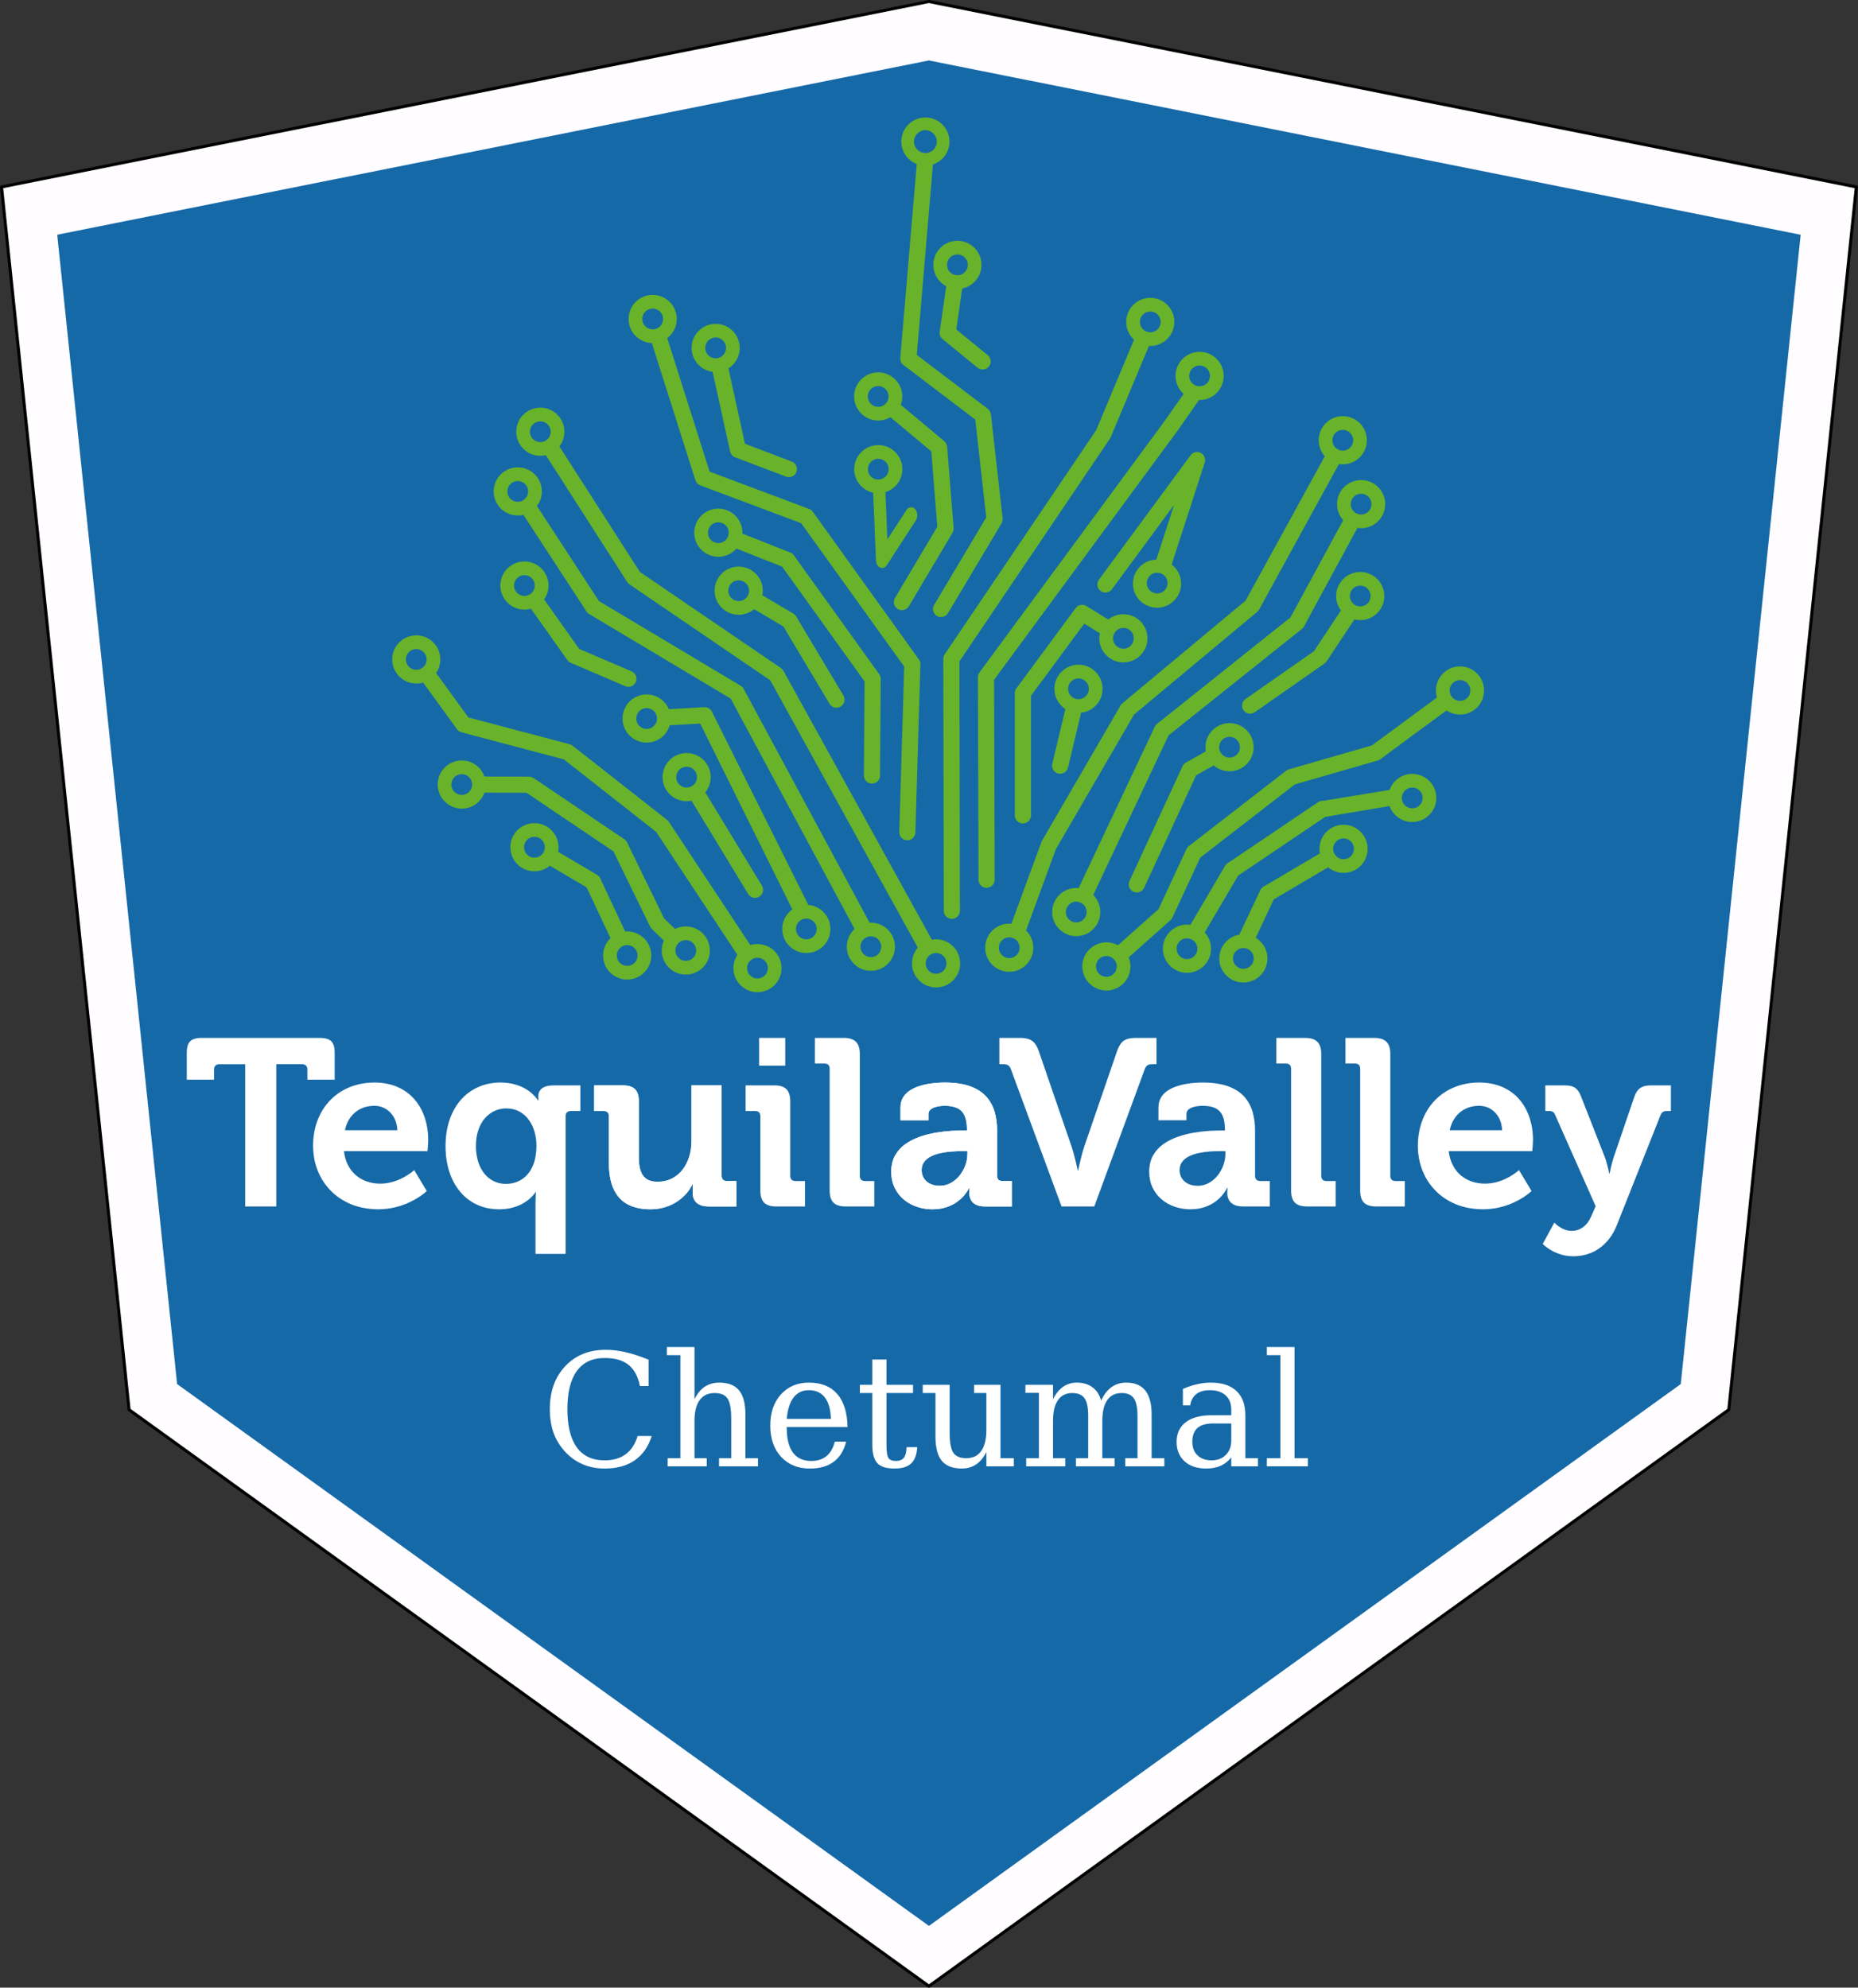 <?xml version="1.0" encoding="UTF-8" standalone="no"?>
<svg
   xmlns:dc="http://purl.org/dc/elements/1.1/"
   xmlns:cc="http://creativecommons.org/ns#"
   xmlns:rdf="http://www.w3.org/1999/02/22-rdf-syntax-ns#"
   xmlns:svg="http://www.w3.org/2000/svg"
   xmlns="http://www.w3.org/2000/svg"
   xmlns:sodipodi="http://sodipodi.sourceforge.net/DTD/sodipodi-0.dtd"
   xmlns:inkscape="http://www.inkscape.org/namespaces/inkscape"
   version="1.1"
   width="612"
   height="654.733"
   id="svg92"
   sodipodi:docname="tequiavalley-bordered_logo.svg"
   inkscape:version="0.92.2pre0 (973e216, 2017-07-25)"
   inkscape:export-filename="/home/augusto/Documents/tequila valley/tqv/tequilavalley-chetumal-bordered_shield.png"
   inkscape:export-xdpi="113.73183"
   inkscape:export-ydpi="113.73183">
  <rect width="100%" height="100%" fill="#333333" stroke="none"/>
  <defs
     id="defs96">
    <inkscape:path-effect
       effect="perspective-envelope"
       up_left_point="20,164.708"
       up_right_point="492.465,164.708"
       down_left_point="20,670.27"
       down_right_point="492.465,670.267"
       id="path-effect2441"
       is_visible="true"
       deform_type="envelope_deformation"
       horizontal_mirror="false"
       vertical_mirror="false"
       overflow_perspective="false" />
    <inkscape:path-effect
       effect="bend_path"
       id="path-effect2235"
       is_visible="true"
       bendpath="M 20,417.487 H 492.465"
       prop_scale="1"
       scale_y_rel="true"
       vertical="false" />
    <inkscape:path-effect
       effect="perspective-envelope"
       up_left_point="20,164.708"
       up_right_point="492.465,164.708"
       down_left_point="20,670.267"
       down_right_point="492.465,670.267"
       id="path-effect2197"
       is_visible="true"
       deform_type="perspective"
       horizontal_mirror="false"
       vertical_mirror="false"
       overflow_perspective="false" />
    <marker
       inkscape:stockid="Arrow1Lstart"
       orient="auto"
       refY="0"
       refX="0"
       id="marker2105"
       style="overflow:visible"
       inkscape:isstock="true">
      <path
         id="path2103"
         d="M 0,0 5,-5 -12.5,0 5,5 Z"
         style="fill:#fffdff;fill-opacity:1;fill-rule:evenodd;stroke:#000000;stroke-width:1pt;stroke-opacity:1"
         transform="matrix(0.8,0,0,0.8,10,0)"
         inkscape:connector-curvature="0" />
    </marker>
    <marker
       inkscape:stockid="Arrow1Lstart"
       orient="auto"
       refY="0"
       refX="0"
       id="marker2023"
       style="overflow:visible"
       inkscape:isstock="true">
      <path
         id="path2021"
         d="M 0,0 5,-5 -12.5,0 5,5 Z"
         style="fill:#fffdff;fill-opacity:1;fill-rule:evenodd;stroke:#000000;stroke-width:1pt;stroke-opacity:1"
         transform="matrix(0.8,0,0,0.8,10,0)"
         inkscape:connector-curvature="0" />
    </marker>
    <marker
       inkscape:stockid="Arrow1Lstart"
       orient="auto"
       refY="0"
       refX="0"
       id="marker1947"
       style="overflow:visible"
       inkscape:isstock="true">
      <path
         id="path1945"
         d="M 0,0 5,-5 -12.5,0 5,5 Z"
         style="fill:#fffdff;fill-opacity:1;fill-rule:evenodd;stroke:#000000;stroke-width:1pt;stroke-opacity:1"
         transform="matrix(0.8,0,0,0.8,10,0)"
         inkscape:connector-curvature="0" />
    </marker>
    <marker
       inkscape:stockid="Arrow1Lstart"
       orient="auto"
       refY="0"
       refX="0"
       id="marker1877"
       style="overflow:visible"
       inkscape:isstock="true">
      <path
         id="path1875"
         d="M 0,0 5,-5 -12.5,0 5,5 Z"
         style="fill:#fffdff;fill-opacity:1;fill-rule:evenodd;stroke:#000000;stroke-width:1pt;stroke-opacity:1"
         transform="matrix(0.8,0,0,0.8,10,0)"
         inkscape:connector-curvature="0" />
    </marker>
    <marker
       inkscape:stockid="Arrow1Lstart"
       orient="auto"
       refY="0"
       refX="0"
       id="marker1813"
       style="overflow:visible"
       inkscape:isstock="true">
      <path
         id="path1811"
         d="M 0,0 5,-5 -12.5,0 5,5 Z"
         style="fill:#fffdff;fill-opacity:1;fill-rule:evenodd;stroke:#000000;stroke-width:1pt;stroke-opacity:1"
         transform="matrix(0.8,0,0,0.8,10,0)"
         inkscape:connector-curvature="0" />
    </marker>
    <marker
       inkscape:stockid="Arrow1Lstart"
       orient="auto"
       refY="0"
       refX="0"
       id="marker1755"
       style="overflow:visible"
       inkscape:isstock="true">
      <path
         id="path1753"
         d="M 0,0 5,-5 -12.5,0 5,5 Z"
         style="fill:#fffdff;fill-opacity:1;fill-rule:evenodd;stroke:#000000;stroke-width:1pt;stroke-opacity:1"
         transform="matrix(0.8,0,0,0.8,10,0)"
         inkscape:connector-curvature="0" />
    </marker>
    <marker
       inkscape:stockid="Arrow1Lstart"
       orient="auto"
       refY="0"
       refX="0"
       id="marker1703"
       style="overflow:visible"
       inkscape:isstock="true">
      <path
         id="path1701"
         d="M 0,0 5,-5 -12.5,0 5,5 Z"
         style="fill:#fffdff;fill-opacity:1;fill-rule:evenodd;stroke:#000000;stroke-width:1pt;stroke-opacity:1"
         transform="matrix(0.8,0,0,0.8,10,0)"
         inkscape:connector-curvature="0" />
    </marker>
    <marker
       inkscape:stockid="Arrow1Lstart"
       orient="auto"
       refY="0"
       refX="0"
       id="marker1657"
       style="overflow:visible"
       inkscape:isstock="true">
      <path
         id="path1655"
         d="M 0,0 5,-5 -12.5,0 5,5 Z"
         style="fill:#fffdff;fill-opacity:1;fill-rule:evenodd;stroke:#000000;stroke-width:1pt;stroke-opacity:1"
         transform="matrix(0.8,0,0,0.8,10,0)"
         inkscape:connector-curvature="0" />
    </marker>
    <marker
       inkscape:stockid="Arrow1Lstart"
       orient="auto"
       refY="0"
       refX="0"
       id="marker1617"
       style="overflow:visible"
       inkscape:isstock="true">
      <path
         id="path1615"
         d="M 0,0 5,-5 -12.5,0 5,5 Z"
         style="fill:#fffdff;fill-opacity:1;fill-rule:evenodd;stroke:#000000;stroke-width:1pt;stroke-opacity:1"
         transform="matrix(0.8,0,0,0.8,10,0)"
         inkscape:connector-curvature="0" />
    </marker>
    <marker
       inkscape:stockid="Arrow1Lstart"
       orient="auto"
       refY="0"
       refX="0"
       id="marker1583"
       style="overflow:visible"
       inkscape:isstock="true">
      <path
         id="path1581"
         d="M 0,0 5,-5 -12.5,0 5,5 Z"
         style="fill:#fffdff;fill-opacity:1;fill-rule:evenodd;stroke:#000000;stroke-width:1pt;stroke-opacity:1"
         transform="matrix(0.8,0,0,0.8,10,0)"
         inkscape:connector-curvature="0" />
    </marker>
    <marker
       inkscape:stockid="Arrow1Lstart"
       orient="auto"
       refY="0"
       refX="0"
       id="marker1555"
       style="overflow:visible"
       inkscape:isstock="true">
      <path
         id="path1553"
         d="M 0,0 5,-5 -12.5,0 5,5 Z"
         style="fill:#fffdff;fill-opacity:1;fill-rule:evenodd;stroke:#000000;stroke-width:1pt;stroke-opacity:1"
         transform="matrix(0.8,0,0,0.8,10,0)"
         inkscape:connector-curvature="0" />
    </marker>
    <marker
       inkscape:stockid="Arrow1Lend"
       orient="auto"
       refY="0"
       refX="0"
       id="Arrow1Lend"
       style="overflow:visible"
       inkscape:isstock="true">
      <path
         id="path1044"
         d="M 0,0 5,-5 -12.5,0 5,5 Z"
         style="fill:#fffdff;fill-opacity:1;fill-rule:evenodd;stroke:#000000;stroke-width:1pt;stroke-opacity:1"
         transform="matrix(-0.8,0,0,-0.8,-10,0)"
         inkscape:connector-curvature="0" />
    </marker>
    <marker
       inkscape:stockid="Arrow1Lstart"
       orient="auto"
       refY="0"
       refX="0"
       id="Arrow1Lstart"
       style="overflow:visible"
       inkscape:isstock="true">
      <path
         id="path1041"
         d="M 0,0 5,-5 -12.5,0 5,5 Z"
         style="fill:#fffdff;fill-opacity:1;fill-rule:evenodd;stroke:#000000;stroke-width:1pt;stroke-opacity:1"
         transform="matrix(0.8,0,0,0.8,10,0)"
         inkscape:connector-curvature="0" />
    </marker>
  </defs>
  <sodipodi:namedview
     pagecolor="#ffffff"
     bordercolor="#666666"
     borderopacity="1"
     objecttolerance="10"
     gridtolerance="10"
     guidetolerance="10"
     inkscape:pageopacity="0"
     inkscape:pageshadow="2"
     inkscape:window-width="1871"
     inkscape:window-height="1052"
     id="namedview94"
     showgrid="false"
     inkscape:zoom="1"
     inkscape:cx="200.91403"
     inkscape:cy="314.63344"
     inkscape:window-x="49"
     inkscape:window-y="0"
     inkscape:window-maximized="1"
     inkscape:current-layer="g1023"
     inkscape:pagecheckerboard="true" />
  <g
     inkscape:groupmode="layer"
     id="layer4"
     inkscape:label="base blanca"
     style="display:inline"
     sodipodi:insensitive="true"
     transform="translate(0,-137.267)">
    <path
       inkscape:transform-center-x="-0.33939419"
       inkscape:transform-center-y="16.479724"
       d="M 611.459,198.847 305.98,137.767 0.5,198.847 42.518,601.622 305.98,791.5 569.441,601.622 Z"
       id="path39704-3"
       inkscape:connector-curvature="0"
       sodipodi:nodetypes="ccccccc"
       style="display:inline;fill:#fffdff;fill-opacity:1;stroke:#000000;stroke-width:1;stroke-linecap:round;stroke-linejoin:round;stroke-miterlimit:4;stroke-dasharray:none;stroke-dashoffset:0;stroke-opacity:1;paint-order:normal" />
  </g>
  <g
     inkscape:groupmode="layer"
     id="layer3"
     inkscape:label="base"
     style="display:inline"
     sodipodi:insensitive="true"
     transform="translate(0,-137.267)">
    <path
       inkscape:transform-center-x="-0.3190183"
       inkscape:transform-center-y="15.490067"
       d="M 593.114,214.587 305.98,157.175 18.845,214.587 58.34,593.174 305.98,771.649 553.619,593.174 Z"
       id="path39704"
       inkscape:connector-curvature="0"
       sodipodi:nodetypes="ccccccc"
       style="fill:#005b9f;fill-opacity:0.914;stroke-width:1" />
  </g>
  <g
     inkscape:groupmode="layer"
     id="layer2"
     inkscape:label="logo"
     style="display:inline"
     transform="translate(0,-137.267)" />
  <g
     inkscape:groupmode="layer"
     id="layer1"
     inkscape:label="chetumal"
     style="display:inline"
     transform="translate(0,-137.267)">
    <g
       id="g1023"
       transform="matrix(1.293,0,0,1.293,-5.209,-75.216)"
       style="stroke-width:0.773">
      <g
         id="g927"
         style="display:inline;stroke-width:0.773">
        <path
           d="m 280.642,337.94 c -0.477,-0.478 -1.141,-0.779 -1.875,-0.779 -0.73,0 -1.396,0.301 -1.872,0.779 -0.48,0.478 -0.776,1.141 -0.776,1.875 0,0.728 0.296,1.392 0.776,1.874 0.476,0.479 1.142,0.774 1.872,0.774 0.734,-3e-4 1.398,-0.295 1.875,-0.774 0.477,-0.482 0.776,-1.146 0.776,-1.874 2e-4,-0.734 -0.299,-1.397 -0.776,-1.875 z m -1.875,-4.264 c 1.693,0 3.23,0.688 4.339,1.8 1.112,1.108 1.796,2.64 1.796,4.339 0,1.689 -0.684,3.224 -1.796,4.332 -0.963,0.965 -2.245,1.606 -3.676,1.764 l -3.328,13.953 c -0.259,1.109 -1.37,1.792 -2.481,1.533 -1.104,-0.264 -1.787,-1.372 -1.521,-2.48 l 3.328,-13.961 c -0.363,-0.236 -0.693,-0.508 -0.997,-0.809 -1.11,-1.108 -1.797,-2.643 -1.797,-4.332 2e-4,-1.699 0.687,-3.231 1.797,-4.339 1.111,-1.112 2.645,-1.8 4.336,-1.8 z"
           style="fill:#68b32a;fill-rule:evenodd;stroke-width:0.773"
           id="path4"
           inkscape:connector-curvature="0" />
        <path
           d="m 300.686,311.001 c -0.479,-0.478 -1.142,-0.779 -1.875,-0.779 -0.734,-3e-4 -1.398,0.301 -1.875,0.779 -0.483,0.478 -0.778,1.14 -0.778,1.874 0,0.73 0.295,1.393 0.778,1.874 0.477,0.478 1.141,0.776 1.875,0.776 0.733,0 1.396,-0.298 1.875,-0.776 0.476,-0.481 0.777,-1.144 0.777,-1.874 0,-0.734 -0.301,-1.396 -0.777,-1.874 z m 1.823,-2.851 c 0.214,0.165 0.417,0.342 0.606,0.531 1.109,1.108 1.796,2.645 1.796,4.338 0,1.693 -0.687,3.226 -1.796,4.339 -1.107,1.108 -2.646,1.796 -4.337,1.796 -1.694,-3e-4 -3.226,-0.688 -4.338,-1.796 -1.11,-1.113 -1.797,-2.646 -1.797,-4.339 0,-1.693 0.687,-3.23 1.797,-4.338 1.075,-1.07 2.542,-1.751 4.165,-1.796 l 4.515,-13.932 -15.824,21.487 c -0.672,0.915 -1.957,1.113 -2.873,0.442 -0.913,-0.672 -1.115,-1.962 -0.444,-2.876 l 23.342,-31.692 c 0.669,-0.911 1.958,-1.113 2.872,-0.442 0.758,0.557 1.025,1.533 0.712,2.374 z"
           style="fill:#68b32a;fill-rule:evenodd;stroke-width:0.773"
           id="path6"
           inkscape:connector-curvature="0" />
        <path
           d="m 292.079,325.07 c -0.478,-0.478 -1.137,-0.779 -1.871,-0.779 -0.734,0 -1.395,0.301 -1.875,0.779 -0.482,0.477 -0.776,1.141 -0.776,1.87 3e-4,0.733 0.294,1.397 0.776,1.879 0.48,0.477 1.141,0.774 1.875,0.774 0.734,0 1.393,-0.297 1.871,-0.774 0.481,-0.482 0.779,-1.146 0.779,-1.879 0,-0.729 -0.298,-1.393 -0.779,-1.87 z m -1.871,-4.26 c 1.69,0 3.226,0.683 4.333,1.796 1.114,1.112 1.797,2.645 1.797,4.334 0,1.697 -0.683,3.23 -1.797,4.338 -1.107,1.112 -2.643,1.8 -4.333,1.8 -1.697,0 -3.229,-0.688 -4.341,-1.8 -1.104,-1.108 -1.797,-2.641 -1.797,-4.338 0,-0.436 0.049,-0.869 0.135,-1.281 l -3.975,-2.451 -13.562,18.372 v 30.47 c 0,1.139 -0.924,2.06 -2.064,2.06 -1.132,0 -2.059,-0.921 -2.059,-2.06 v -31.137 c 0,-0.515 0.194,-0.988 0.505,-1.351 l 15,-20.317 c 0.656,-0.887 1.892,-1.092 2.798,-0.483 l 5.512,3.398 c 1.055,-0.843 2.389,-1.35 3.848,-1.35 z"
           style="fill:#68b32a;fill-rule:evenodd;stroke-width:0.773"
           id="path8"
           inkscape:connector-curvature="0" />
        <path
           d="m 322.642,406.623 c -0.477,-0.478 -1.141,-0.779 -1.872,-0.779 -0.735,0 -1.399,0.301 -1.872,0.779 -0.485,0.482 -0.779,1.146 -0.779,1.875 2e-4,0.731 0.294,1.395 0.779,1.873 0.473,0.48 1.137,0.777 1.872,0.777 0.731,0 1.395,-0.297 1.872,-0.777 0.482,-0.478 0.779,-1.142 0.779,-1.873 0,-0.729 -0.297,-1.393 -0.779,-1.875 z m 25.522,-27.923 c -0.478,-0.479 -1.136,-0.78 -1.87,-0.78 -0.733,0 -1.397,0.301 -1.875,0.78 -0.482,0.482 -0.778,1.146 -0.778,1.874 3e-4,0.733 0.296,1.396 0.778,1.875 0.478,0.478 1.142,0.774 1.875,0.774 0.734,0 1.392,-0.296 1.87,-0.774 0.483,-0.479 0.779,-1.142 0.779,-1.875 0,-0.728 -0.296,-1.392 -0.779,-1.874 z m -1.87,-4.26 c 1.693,0 3.23,0.689 4.338,1.796 1.108,1.111 1.796,2.645 1.796,4.338 3e-4,1.694 -0.688,3.226 -1.796,4.339 -1.108,1.108 -2.645,1.797 -4.338,1.797 -1.501,0 -2.867,-0.541 -3.935,-1.431 l -1.223,0.72 -12.605,7.433 -4.615,9.8 c 0.432,0.259 0.832,0.574 1.186,0.93 1.113,1.11 1.801,2.642 1.801,4.336 2e-4,1.693 -0.688,3.23 -1.801,4.337 -1.104,1.109 -2.642,1.798 -4.332,1.798 -1.699,0 -3.232,-0.689 -4.339,-1.798 -1.11,-1.107 -1.797,-2.644 -1.797,-4.337 0,-1.694 0.687,-3.226 1.797,-4.336 0.881,-0.884 2.026,-1.5 3.306,-1.713 l 5.345,-11.341 c 0.185,-0.387 0.47,-0.693 0.81,-0.892 v -3e-4 l 14.379,-8.481 c -0.074,-0.374 -0.111,-0.766 -0.111,-1.161 0,-1.693 0.688,-3.227 1.795,-4.338 1.11,-1.107 2.646,-1.796 4.339,-1.796 z"
           style="fill:#68b32a;fill-rule:evenodd;stroke-width:0.773"
           id="path10"
           inkscape:connector-curvature="0" />
        <path
           d="m 308.283,404.147 c -0.48,-0.474 -1.143,-0.773 -1.875,-0.773 -0.73,0 -1.393,0.299 -1.872,0.773 -0.482,0.483 -0.778,1.144 -0.778,1.875 3e-4,0.733 0.296,1.397 0.778,1.877 0.479,0.478 1.142,0.777 1.872,0.777 0.732,0 1.395,-0.299 1.875,-0.777 0.482,-0.48 0.776,-1.144 0.776,-1.877 0,-0.731 -0.294,-1.392 -0.776,-1.875 z m 57.381,-38.408 c -0.478,-0.477 -1.14,-0.777 -1.871,-0.777 -0.731,0 -1.398,0.3 -1.878,0.777 -0.476,0.477 -0.773,1.141 -0.773,1.875 3e-4,0.734 0.297,1.398 0.773,1.875 0.48,0.476 1.147,0.773 1.878,0.773 0.731,0 1.393,-0.297 1.871,-0.773 0.483,-0.477 0.78,-1.141 0.78,-1.875 0,-0.734 -0.297,-1.398 -0.78,-1.875 z m -1.871,-4.259 c 1.691,0 3.227,0.688 4.335,1.796 1.112,1.109 1.801,2.641 1.801,4.338 0,1.693 -0.689,3.225 -1.801,4.338 -1.108,1.108 -2.644,1.791 -4.335,1.791 -1.696,-3e-4 -3.227,-0.683 -4.336,-1.791 -0.634,-0.634 -1.133,-1.41 -1.443,-2.27 l -16.408,2.756 -22.176,14.962 -8.509,14.473 c 1.007,1.092 1.62,2.552 1.62,4.149 3e-4,1.691 -0.688,3.226 -1.795,4.336 -1.109,1.113 -2.641,1.798 -4.338,1.798 -1.694,0 -3.227,-0.685 -4.335,-1.798 -1.111,-1.11 -1.8,-2.645 -1.8,-4.336 0,-1.693 0.689,-3.226 1.8,-4.335 1.108,-1.113 2.641,-1.8 4.335,-1.8 0.295,0 0.592,0.024 0.877,0.066 l 8.754,-14.933 c 0.16,-0.309 0.395,-0.566 0.667,-0.747 v 0 l 23.112,-15.588 c 0.395,-0.268 0.857,-0.384 1.301,-0.346 l 16.887,-2.765 c 0.31,-0.874 0.808,-1.657 1.451,-2.298 1.109,-1.108 2.64,-1.796 4.336,-1.796 z"
           style="fill:#68b32a;fill-rule:evenodd;stroke-width:0.773"
           id="path12"
           inkscape:connector-curvature="0" />
        <path
           d="m 287.752,408.659 c -0.478,-0.479 -1.142,-0.775 -1.874,-0.775 -0.734,0 -1.397,0.296 -1.874,0.775 -0.479,0.476 -0.774,1.14 -0.774,1.873 0,0.732 0.295,1.396 0.774,1.875 0.477,0.478 1.14,0.774 1.874,0.774 0.732,0 1.396,-0.296 1.874,-0.774 0.479,-0.479 0.775,-1.143 0.775,-1.875 0,-0.733 -0.296,-1.397 -0.775,-1.873 z m 90.082,-70.295 c -0.479,-0.474 -1.136,-0.774 -1.871,-0.774 -0.732,0 -1.395,0.3 -1.875,0.774 -0.482,0.482 -0.777,1.145 -0.777,1.875 2e-4,0.732 0.295,1.395 0.777,1.877 0.48,0.479 1.143,0.777 1.875,0.777 0.735,-3e-4 1.392,-0.298 1.871,-0.777 0.483,-0.482 0.778,-1.145 0.778,-1.877 0,-0.73 -0.295,-1.393 -0.778,-1.875 z m -1.871,-4.26 c 1.69,0 3.225,0.688 4.335,1.796 1.111,1.112 1.794,2.645 1.794,4.339 3e-4,1.693 -0.683,3.225 -1.794,4.338 -1.11,1.107 -2.645,1.796 -4.335,1.796 -1.272,0 -2.455,-0.384 -3.435,-1.047 -3.008,2.217 -6.024,4.419 -9.039,6.633 -2.612,1.92 -5.223,3.851 -7.82,5.792 -0.181,0.136 -0.399,0.243 -0.635,0.309 l -21.149,6.1 -24.089,18.652 -7.056,15.169 c -0.112,0.278 -0.289,0.538 -0.533,0.752 l -10.648,9.489 c 0.296,0.712 0.453,1.496 0.453,2.31 0,1.689 -0.687,3.226 -1.797,4.335 -1.112,1.106 -2.643,1.8 -4.337,1.8 -1.693,0 -3.226,-0.694 -4.338,-1.8 -1.108,-1.109 -1.797,-2.646 -1.797,-4.335 0,-1.691 0.689,-3.231 1.797,-4.337 1.112,-1.108 2.645,-1.8 4.338,-1.8 1.067,0 2.073,0.276 2.945,0.752 l 10.334,-9.206 7.117,-15.305 c 0.162,-0.341 0.395,-0.622 0.683,-0.819 l 24.716,-19.141 c 0.246,-0.189 0.519,-0.312 0.803,-0.379 l 21.059,-6.073 8.898,-6.561 7.656,-5.648 c -0.171,-0.562 -0.262,-1.158 -0.262,-1.776 0,-1.694 0.69,-3.227 1.794,-4.339 1.111,-1.108 2.649,-1.796 4.342,-1.796 z"
           style="fill:#68b32a;fill-rule:evenodd;stroke-width:0.773"
           id="path14"
           inkscape:connector-curvature="0" />
        <path
           d="m 352.416,314.304 c -0.479,-0.477 -1.146,-0.777 -1.879,-0.777 -0.728,-3e-4 -1.392,0.3 -1.87,0.777 -0.482,0.479 -0.775,1.146 -0.775,1.875 3e-4,0.733 0.293,1.397 0.775,1.874 0.478,0.478 1.142,0.776 1.87,0.776 0.733,0 1.4,-0.298 1.879,-0.776 0.478,-0.477 0.774,-1.141 0.774,-1.874 0,-0.729 -0.296,-1.396 -0.774,-1.875 z m -1.879,-4.259 c 1.698,0 3.23,0.688 4.343,1.797 1.108,1.112 1.796,2.644 1.796,4.337 3e-4,1.693 -0.688,3.226 -1.796,4.338 -1.113,1.108 -2.645,1.797 -4.343,1.797 -0.51,0 -1.005,-0.063 -1.483,-0.181 l -7.094,10.698 -0.005,-0.004 c -0.14,0.21 -0.317,0.396 -0.539,0.548 l -17.755,12.404 c -0.932,0.652 -2.209,0.424 -2.859,-0.506 -0.651,-0.927 -0.421,-2.208 0.506,-2.855 l 17.431,-12.178 6.891,-10.381 c -0.77,-1.027 -1.223,-2.304 -1.223,-3.68 0,-1.693 0.684,-3.225 1.796,-4.337 1.113,-1.109 2.645,-1.797 4.334,-1.797 z"
           style="fill:#68b32a;fill-rule:evenodd;stroke-width:0.773"
           id="path16"
           inkscape:connector-curvature="0" />
        <path
           d="m 280.065,394.811 c -0.477,-0.48 -1.137,-0.777 -1.868,-0.777 -0.736,-3e-4 -1.4,0.297 -1.875,0.777 -0.483,0.479 -0.78,1.142 -0.78,1.871 0,0.735 0.297,1.397 0.78,1.878 0.475,0.48 1.139,0.774 1.875,0.774 0.731,0 1.391,-0.294 1.868,-0.774 0.482,-0.481 0.779,-1.143 0.779,-1.878 3e-4,-0.729 -0.297,-1.392 -0.779,-1.871 z m 72.573,-103.922 c -0.478,-0.478 -1.136,-0.775 -1.87,-0.775 -0.733,-3e-4 -1.397,0.297 -1.874,0.775 -0.483,0.482 -0.778,1.144 -0.778,1.874 0,0.734 0.295,1.396 0.778,1.875 0.477,0.477 1.141,0.774 1.874,0.774 0.734,-3e-4 1.392,-0.297 1.87,-0.774 0.482,-0.479 0.778,-1.141 0.778,-1.875 3e-4,-0.73 -0.296,-1.392 -0.778,-1.874 z m -1.87,-4.259 c 1.693,0 3.226,0.687 4.334,1.795 1.112,1.108 1.801,2.645 1.801,4.338 0,1.694 -0.689,3.225 -1.801,4.339 -1.108,1.107 -2.641,1.795 -4.334,1.795 -0.321,0 -0.634,-0.024 -0.948,-0.075 l -13.619,25.123 -0.008,-0.004 c -0.125,0.238 -0.306,0.453 -0.529,0.63 l -33.942,27.082 -19.2,40.684 0.007,0.01 c 1.113,1.11 1.797,2.642 1.797,4.335 0,1.694 -0.684,3.229 -1.797,4.339 -1.108,1.113 -2.646,1.8 -4.332,1.8 -1.701,0 -3.232,-0.687 -4.343,-1.8 -1.104,-1.11 -1.793,-2.645 -1.793,-4.339 0,-1.693 0.689,-3.225 1.793,-4.335 1.111,-1.111 2.642,-1.794 4.343,-1.794 0.204,0 0.401,0.007 0.608,0.029 l 19.403,-41.116 c 0.141,-0.291 0.338,-0.54 0.578,-0.728 l 33.986,-27.117 13.431,-24.763 c -0.981,-1.087 -1.57,-2.521 -1.57,-4.095 0,-1.693 0.689,-3.23 1.797,-4.338 1.109,-1.108 2.645,-1.795 4.338,-1.795 z"
           style="fill:#68b32a;fill-rule:evenodd;stroke-width:0.773"
           id="path18"
           inkscape:connector-curvature="0" />
        <path
           d="m 262.998,403.892 c -0.478,-0.478 -1.142,-0.775 -1.875,-0.775 -0.733,0 -1.392,0.297 -1.871,0.775 -0.482,0.483 -0.777,1.147 -0.777,1.875 0,0.733 0.295,1.397 0.777,1.875 0.479,0.476 1.138,0.773 1.871,0.773 0.733,-3e-4 1.397,-0.297 1.875,-0.773 0.483,-0.478 0.778,-1.142 0.778,-1.875 3e-4,-0.728 -0.295,-1.392 -0.778,-1.875 z M 347.971,274.612 c -0.479,-0.478 -1.141,-0.775 -1.875,-0.775 -0.732,0 -1.392,0.297 -1.871,0.775 -0.481,0.481 -0.778,1.145 -0.778,1.874 0,0.733 0.297,1.397 0.778,1.878 0.479,0.474 1.139,0.771 1.871,0.771 0.734,-3e-4 1.396,-0.297 1.875,-0.771 0.482,-0.481 0.779,-1.145 0.779,-1.878 0,-0.729 -0.297,-1.393 -0.779,-1.874 z m -1.875,-4.261 c 1.697,0 3.231,0.688 4.339,1.797 1.107,1.112 1.796,2.649 1.796,4.338 0,1.693 -0.689,3.23 -1.796,4.338 -1.108,1.108 -2.642,1.796 -4.339,1.796 -0.33,0 -0.658,-0.025 -0.976,-0.074 l -20.348,37.086 h -0.003 c -0.12,0.218 -0.285,0.419 -0.489,0.589 l -31.361,26.152 -19.942,34.35 -7.565,20.657 0.049,0.048 c 1.109,1.109 1.801,2.646 1.801,4.339 0,1.694 -0.692,3.226 -1.801,4.337 -1.107,1.109 -2.64,1.795 -4.338,1.795 -1.689,0 -3.224,-0.686 -4.334,-1.795 -1.111,-1.111 -1.795,-2.643 -1.795,-4.337 2e-4,-1.693 0.684,-3.23 1.795,-4.339 1.11,-1.106 2.645,-1.795 4.334,-1.795 0.189,-3e-4 0.371,0.006 0.557,0.024 l 7.725,-21.015 19.971,-34.401 c 0.149,-0.333 0.379,-0.6 0.656,-0.801 l 31.317,-26.112 20.166,-36.763 c -0.963,-1.084 -1.552,-2.514 -1.552,-4.079 3e-4,-1.689 0.687,-3.226 1.8,-4.338 1.107,-1.109 2.64,-1.797 4.333,-1.797 z"
           style="fill:#68b32a;fill-rule:evenodd;stroke-width:0.773"
           id="path20"
           inkscape:connector-curvature="0" />
        <path
           d="m 311.494,258.223 c -0.476,-0.478 -1.14,-0.778 -1.875,-0.778 -0.728,0 -1.391,0.3 -1.87,0.778 -0.48,0.478 -0.778,1.141 -0.778,1.875 0,0.73 0.298,1.392 0.778,1.874 0.479,0.478 1.142,0.774 1.87,0.774 0.735,0 1.399,-0.296 1.875,-0.774 0.482,-0.482 0.781,-1.144 0.781,-1.874 0,-0.734 -0.299,-1.397 -0.781,-1.875 z m -1.875,-4.259 c 1.699,0 3.232,0.688 4.338,1.796 1.112,1.108 1.801,2.645 1.801,4.338 0,1.69 -0.689,3.226 -1.801,4.338 -1.106,1.108 -2.639,1.796 -4.338,1.796 l -0.138,-3e-4 -5.225,7.457 c -0.024,0.049 -0.056,0.094 -0.09,0.14 l -46.898,63.678 0.156,50.936 c 0,1.138 -0.924,2.059 -2.06,2.059 -1.14,-3e-4 -2.059,-0.921 -2.059,-2.059 l -0.158,-51.604 c 0,-0.506 0.186,-0.971 0.491,-1.334 l 47.216,-64.107 0.042,-0.057 4.653,-6.654 -0.263,-0.251 c -1.113,-1.112 -1.795,-2.648 -1.795,-4.338 0,-1.693 0.682,-3.23 1.795,-4.338 1.109,-1.108 2.646,-1.796 4.333,-1.796 z"
           style="fill:#68b32a;fill-rule:evenodd;stroke-width:0.773"
           id="path22"
           inkscape:connector-curvature="0" />
        <path
           d="m 298.933,244.464 c -0.478,-0.478 -1.142,-0.774 -1.875,-0.774 -0.729,-3e-4 -1.396,0.297 -1.875,0.774 -0.478,0.478 -0.774,1.145 -0.774,1.875 3e-4,0.733 0.296,1.396 0.774,1.873 0.479,0.478 1.146,0.775 1.875,0.775 0.733,0 1.397,-0.296 1.875,-0.775 0.476,-0.477 0.778,-1.14 0.778,-1.873 0,-0.73 -0.302,-1.397 -0.778,-1.875 z m -1.875,-4.26 c 1.693,0 3.226,0.687 4.339,1.796 1.111,1.112 1.797,2.645 1.797,4.338 0,1.692 -0.686,3.225 -1.797,4.337 -1.113,1.108 -2.646,1.797 -4.339,1.797 l -0.333,-0.008 -9.706,23.149 c -0.058,0.152 -0.127,0.301 -0.223,0.44 l -38.358,56.766 0.123,63.543 c 0.006,1.127 -0.91,2.052 -2.043,2.059 -1.134,0.004 -2.056,-0.911 -2.064,-2.043 l -0.123,-64.185 c 0,-0.433 0.127,-0.829 0.35,-1.158 l -0.006,-0.005 38.599,-57.119 9.652,-23.041 -0.205,-0.194 c -1.108,-1.112 -1.797,-2.645 -1.797,-4.337 0,-1.693 0.689,-3.227 1.797,-4.338 1.112,-1.109 2.644,-1.796 4.337,-1.796 z"
           style="fill:#68b32a;fill-rule:evenodd;stroke-width:0.773"
           id="path24"
           inkscape:connector-curvature="0" />
        <path
           d="m 180.607,404.604 c -0.477,-0.478 -1.141,-0.779 -1.869,-0.779 -0.735,0 -1.402,0.301 -1.881,0.779 -0.476,0.478 -0.774,1.142 -0.774,1.873 3e-4,0.735 0.298,1.399 0.774,1.875 0.479,0.478 1.146,0.777 1.881,0.777 0.728,0 1.392,-0.299 1.869,-0.777 0.482,-0.476 0.779,-1.14 0.779,-1.875 0,-0.731 -0.297,-1.395 -0.779,-1.873 z m -57.066,-42.281 c -0.477,-0.476 -1.14,-0.777 -1.875,-0.777 -0.729,0 -1.396,0.301 -1.874,0.777 -0.477,0.479 -0.775,1.146 -0.775,1.875 0,0.731 0.298,1.393 0.775,1.875 0.478,0.477 1.145,0.774 1.874,0.774 0.735,0 1.398,-0.297 1.875,-0.774 0.482,-0.482 0.774,-1.144 0.774,-1.875 3e-4,-0.729 -0.292,-1.396 -0.774,-1.875 z m -6.213,-2.463 c 1.113,-1.112 2.645,-1.8 4.338,-1.8 1.694,0 3.225,0.688 4.339,1.8 0.642,0.643 1.14,1.425 1.45,2.298 l 11.19,0.033 c 0.443,-0.033 0.906,0.08 1.305,0.349 l 23.065,15.558 c 0.314,0.198 0.57,0.479 0.746,0.832 l 9.447,19.371 2.778,2.691 c 0.832,-0.418 1.762,-0.648 2.752,-0.648 1.693,0 3.224,0.684 4.332,1.796 1.113,1.109 1.797,2.646 1.797,4.337 3e-4,1.694 -0.684,3.233 -1.797,4.334 -1.108,1.114 -2.639,1.803 -4.332,1.803 -1.699,0 -3.231,-0.689 -4.339,-1.803 -1.113,-1.101 -1.8,-2.64 -1.8,-4.334 0,-0.896 0.197,-1.75 0.544,-2.52 l -3.066,-2.969 c -0.172,-0.17 -0.313,-0.366 -0.417,-0.572 h -0.003 l -9.36,-19.187 -22.138,-14.933 -10.717,-0.029 c -0.308,0.861 -0.803,1.631 -1.437,2.266 -1.114,1.111 -2.645,1.801 -4.339,1.801 -1.693,0 -3.225,-0.69 -4.338,-1.801 -1.108,-1.109 -1.795,-2.645 -1.795,-4.335 3e-4,-1.693 0.687,-3.225 1.795,-4.338 z"
           style="fill:#68b32a;fill-rule:evenodd;stroke-width:0.773"
           id="path26"
           inkscape:connector-curvature="0" />
        <path
           d="m 198.867,409.087 c -0.478,-0.478 -1.145,-0.779 -1.879,-0.779 -0.729,0 -1.392,0.301 -1.869,0.779 -0.483,0.482 -0.78,1.146 -0.78,1.875 0,0.733 0.297,1.397 0.78,1.877 0.477,0.474 1.14,0.77 1.869,0.77 0.734,0 1.401,-0.296 1.879,-0.77 0.478,-0.48 0.774,-1.144 0.774,-1.877 3e-4,-0.729 -0.296,-1.393 -0.774,-1.875 z m -86.922,-78.633 c -0.477,-0.478 -1.141,-0.779 -1.875,-0.779 -0.732,0 -1.393,0.301 -1.869,0.779 -0.482,0.478 -0.779,1.141 -0.779,1.87 0,0.733 0.297,1.397 0.779,1.879 0.476,0.478 1.137,0.774 1.869,0.774 0.734,-3e-4 1.398,-0.296 1.875,-0.774 0.482,-0.482 0.779,-1.146 0.779,-1.879 3e-4,-0.729 -0.297,-1.392 -0.779,-1.87 z m -1.875,-4.264 c 1.698,0 3.231,0.688 4.339,1.8 1.107,1.109 1.8,2.645 1.8,4.334 0,1.29 -0.399,2.484 -1.076,3.469 l 8.224,11.317 25.678,6.789 c 0.296,0.062 0.584,0.194 0.84,0.397 l 24.101,18.925 v 0.004 c 0.168,0.13 0.321,0.294 0.444,0.482 l 20.751,31.392 c 0.573,-0.177 1.182,-0.271 1.817,-0.271 1.698,-3e-4 3.23,0.686 4.341,1.795 1.104,1.113 1.797,2.645 1.797,4.339 0,1.693 -0.693,3.224 -1.797,4.335 -1.111,1.11 -2.643,1.797 -4.341,1.797 -1.689,0 -3.226,-0.687 -4.333,-1.797 -1.114,-1.111 -1.797,-2.642 -1.797,-4.335 0,-1.252 0.375,-2.42 1.017,-3.387 l -20.696,-31.319 -23.512,-18.467 -26.069,-6.894 c -0.479,-0.127 -0.874,-0.406 -1.142,-0.781 l -0.004,-3e-4 -8.647,-11.902 c -0.547,0.164 -1.133,0.251 -1.735,0.251 -1.693,-3e-4 -3.225,-0.688 -4.333,-1.796 -1.113,-1.113 -1.797,-2.645 -1.797,-4.343 3e-4,-1.689 0.684,-3.225 1.797,-4.334 1.107,-1.112 2.64,-1.8 4.333,-1.8 z"
           style="fill:#68b32a;fill-rule:evenodd;stroke-width:0.773"
           id="path28"
           inkscape:connector-curvature="0" />
        <path
           d="m 139.361,311.504 c -0.511,-0.446 -1.194,-0.697 -1.923,-0.643 -0.729,0.049 -1.373,0.395 -1.817,0.902 -0.445,0.515 -0.692,1.194 -0.644,1.924 0.052,0.729 0.396,1.372 0.907,1.817 0.511,0.445 1.195,0.691 1.924,0.642 0.73,-0.05 1.372,-0.391 1.816,-0.901 0.446,-0.516 0.693,-1.195 0.644,-1.925 -0.049,-0.728 -0.395,-1.371 -0.907,-1.816 z m -2.166,-4.12 c 1.688,-0.12 3.267,0.461 4.453,1.491 1.181,1.026 1.977,2.509 2.097,4.198 0.098,1.463 -0.32,2.85 -1.107,3.964 l 8.934,12.61 13.348,5.722 c 1.043,0.441 1.529,1.648 1.088,2.69 -0.446,1.043 -1.652,1.529 -2.694,1.084 l -13.883,-5.949 c -0.385,-0.161 -0.689,-0.425 -0.903,-0.746 l -9.237,-13.04 c -0.399,0.112 -0.811,0.182 -1.24,0.216 -1.688,0.115 -3.271,-0.462 -4.45,-1.492 -1.185,-1.03 -1.975,-2.513 -2.101,-4.202 -0.114,-1.689 0.463,-3.267 1.493,-4.453 1.029,-1.182 2.512,-1.978 4.202,-2.093 z"
           style="fill:#68b32a;fill-rule:evenodd;stroke-width:0.773"
           id="path30"
           inkscape:connector-curvature="0" />
        <path
           d="m 227.748,403.644 c -0.476,-0.476 -1.14,-0.777 -1.874,-0.777 -0.733,-3e-4 -1.392,0.301 -1.869,0.777 -0.483,0.478 -0.78,1.142 -0.78,1.87 0,0.736 0.297,1.4 0.78,1.879 0.477,0.479 1.136,0.776 1.869,0.776 0.734,0 1.398,-0.297 1.874,-0.776 0.483,-0.479 0.78,-1.143 0.78,-1.879 0,-0.728 -0.297,-1.392 -0.78,-1.87 z M 137.797,287.651 c -0.479,-0.479 -1.138,-0.775 -1.871,-0.775 -0.734,-3e-4 -1.396,0.296 -1.874,0.775 -0.483,0.482 -0.78,1.145 -0.78,1.875 0,0.732 0.297,1.395 0.78,1.874 0.478,0.478 1.14,0.774 1.874,0.774 0.733,0 1.392,-0.296 1.871,-0.774 0.481,-0.479 0.778,-1.142 0.778,-1.874 0,-0.73 -0.297,-1.393 -0.778,-1.875 z m -1.871,-4.261 c 1.693,0 3.225,0.688 4.333,1.797 1.113,1.108 1.802,2.645 1.802,4.339 0,1.395 -0.471,2.685 -1.258,3.715 l 15.799,24.215 36.002,21.513 c 0.342,0.174 0.64,0.449 0.841,0.809 l 32.101,59.614 0.329,-0.01 c 1.699,0 3.23,0.691 4.338,1.798 1.108,1.111 1.797,2.645 1.797,4.334 0,1.698 -0.689,3.231 -1.797,4.339 -1.108,1.114 -2.639,1.8 -4.338,1.8 -1.694,-3e-4 -3.226,-0.686 -4.333,-1.8 -1.113,-1.108 -1.8,-2.641 -1.8,-4.339 0,-1.689 0.687,-3.223 1.8,-4.334 l 0.188,-0.184 -31.572,-58.694 -35.998,-21.509 c -0.306,-0.169 -0.549,-0.399 -0.725,-0.676 v -3e-4 L 137.363,295.49 c -0.457,0.111 -0.943,0.169 -1.438,0.169 -1.693,-3e-4 -3.231,-0.688 -4.338,-1.796 -1.108,-1.113 -1.797,-2.644 -1.797,-4.337 0,-1.694 0.689,-3.231 1.797,-4.339 1.107,-1.109 2.645,-1.797 4.338,-1.797 z"
           style="fill:#68b32a;fill-rule:evenodd;stroke-width:0.773"
           id="path32"
           inkscape:connector-curvature="0" />
        <path
           d="m 244.365,407.888 c -0.48,-0.478 -1.147,-0.781 -1.879,-0.781 -0.731,0 -1.393,0.303 -1.871,0.781 -0.483,0.479 -0.774,1.143 -0.774,1.875 3e-4,0.731 0.291,1.395 0.774,1.873 0.478,0.481 1.14,0.775 1.871,0.775 0.732,-3e-4 1.399,-0.294 1.879,-0.775 0.476,-0.478 0.773,-1.142 0.773,-1.873 0,-0.732 -0.297,-1.396 -0.773,-1.875 z M 143.548,272.445 c -0.479,-0.478 -1.142,-0.775 -1.871,-0.775 -0.733,-3e-4 -1.4,0.297 -1.875,0.775 -0.482,0.482 -0.778,1.145 -0.778,1.874 0,0.733 0.296,1.397 0.778,1.875 0.475,0.478 1.142,0.778 1.875,0.778 0.729,0 1.392,-0.3 1.871,-0.778 0.482,-0.478 0.778,-1.142 0.778,-1.875 0,-0.729 -0.296,-1.392 -0.778,-1.874 z m -1.871,-4.26 c 1.689,0 3.225,0.688 4.335,1.796 1.111,1.109 1.794,2.645 1.794,4.338 0,1.409 -0.473,2.707 -1.276,3.745 l 20.499,31.965 35.936,24.495 -0.004,0.005 c 0.256,0.168 0.47,0.399 0.635,0.679 l 37.814,68.515 c 0.352,-0.063 0.713,-0.096 1.077,-0.096 1.697,-3e-4 3.228,0.687 4.336,1.798 1.11,1.106 1.8,2.645 1.8,4.338 0,1.694 -0.69,3.224 -1.8,4.333 -1.108,1.113 -2.639,1.795 -4.336,1.795 -1.694,0 -3.227,-0.682 -4.335,-1.795 -1.113,-1.109 -1.797,-2.639 -1.797,-4.333 0,-1.534 0.56,-2.933 1.489,-4.008 l -37.584,-68.095 -35.892,-24.468 c -0.238,-0.164 -0.432,-0.366 -0.577,-0.6 l -20.713,-32.299 c -0.453,0.107 -0.923,0.16 -1.401,0.16 -1.697,0 -3.229,-0.688 -4.342,-1.796 -1.105,-1.112 -1.797,-2.645 -1.797,-4.338 0,-1.693 0.692,-3.229 1.797,-4.338 1.113,-1.108 2.645,-1.796 4.342,-1.796 z"
           style="fill:#68b32a;fill-rule:evenodd;stroke-width:0.773"
           id="path34"
           inkscape:connector-curvature="0" />
        <path
           d="m 180.817,360.436 c -0.477,-0.477 -1.14,-0.774 -1.875,-0.774 -0.728,0 -1.392,0.297 -1.868,0.774 -0.483,0.479 -0.78,1.146 -0.78,1.875 0,0.735 0.297,1.398 0.78,1.874 0.476,0.483 1.14,0.777 1.868,0.777 0.735,0 1.398,-0.294 1.875,-0.777 0.482,-0.476 0.78,-1.139 0.78,-1.874 0,-0.729 -0.298,-1.396 -0.78,-1.875 z m -1.875,-4.258 c 1.697,0 3.231,0.687 4.339,1.797 1.107,1.111 1.796,2.642 1.796,4.336 3e-4,1.472 -0.515,2.823 -1.379,3.876 l 14.425,23.764 c 0.586,0.968 0.272,2.234 -0.696,2.817 -0.968,0.586 -2.228,0.28 -2.813,-0.692 l -14.423,-23.757 c -0.404,0.082 -0.819,0.127 -1.249,0.127 -1.687,0 -3.225,-0.689 -4.332,-1.797 -1.114,-1.111 -1.801,-2.645 -1.801,-4.338 3e-4,-1.694 0.687,-3.225 1.801,-4.336 1.107,-1.11 2.645,-1.797 4.332,-1.797 z"
           style="fill:#68b32a;fill-rule:evenodd;stroke-width:0.773"
           id="path36"
           inkscape:connector-curvature="0" />
        <path
           d="m 170.631,345.507 c -0.479,-0.479 -1.146,-0.778 -1.875,-0.778 -0.734,-3e-4 -1.397,0.299 -1.874,0.778 -0.479,0.479 -0.776,1.142 -0.776,1.871 3e-4,0.732 0.297,1.4 0.776,1.878 0.477,0.479 1.14,0.776 1.874,0.776 0.729,0 1.396,-0.297 1.875,-0.776 0.477,-0.478 0.774,-1.146 0.774,-1.878 0,-0.729 -0.297,-1.392 -0.774,-1.871 z m 40.681,53.61 c -0.478,-0.478 -1.141,-0.779 -1.875,-0.779 -0.733,0 -1.393,0.301 -1.875,0.779 -0.477,0.482 -0.774,1.146 -0.774,1.875 3e-4,0.728 0.297,1.392 0.774,1.875 0.482,0.478 1.142,0.772 1.875,0.772 0.734,0 1.397,-0.294 1.875,-0.772 0.482,-0.483 0.779,-1.147 0.779,-1.875 0,-0.729 -0.297,-1.393 -0.779,-1.875 z m -42.556,-57.871 c 1.694,0 3.226,0.686 4.337,1.799 0.557,0.554 1.006,1.215 1.32,1.956 l 2.241,-0.128 6.776,-0.386 v 0.003 c 0.746,-0.042 1.491,0.333 1.892,1.026 l 24.635,49.363 c 1.49,0.127 2.827,0.777 3.818,1.775 1.11,1.107 1.797,2.645 1.797,4.338 3e-4,1.693 -0.687,3.226 -1.797,4.333 -1.107,1.112 -2.639,1.802 -4.338,1.802 -1.693,0 -3.225,-0.69 -4.333,-1.802 -1.113,-1.107 -1.797,-2.64 -1.797,-4.333 0,-1.693 0.684,-3.231 1.797,-4.338 0.234,-0.24 0.495,-0.457 0.767,-0.655 l -23.476,-47.336 -5.437,0.31 -2.315,0.131 c -0.297,1.001 -0.832,1.896 -1.55,2.612 -1.111,1.107 -2.643,1.797 -4.337,1.797 -1.693,-3e-4 -3.226,-0.69 -4.338,-1.797 -1.113,-1.108 -1.797,-2.641 -1.797,-4.338 0,-1.694 0.684,-3.227 1.797,-4.333 1.112,-1.113 2.645,-1.799 4.338,-1.799 z"
           style="fill:#68b32a;fill-rule:evenodd;stroke-width:0.773"
           id="path38"
           inkscape:connector-curvature="0" />
        <path
           d="m 194.078,312.941 c -0.478,-0.477 -1.14,-0.774 -1.874,-0.774 -0.729,0 -1.396,0.297 -1.875,0.774 -0.477,0.483 -0.774,1.146 -0.774,1.875 0,0.733 0.297,1.397 0.774,1.878 0.479,0.479 1.146,0.77 1.875,0.77 0.734,0 1.396,-0.291 1.874,-0.77 0.479,-0.481 0.775,-1.145 0.775,-1.878 0,-0.729 -0.296,-1.392 -0.775,-1.875 z m -1.874,-4.26 c 1.693,0 3.231,0.689 4.338,1.796 1.112,1.109 1.797,2.645 1.797,4.339 0,0.4 -0.038,0.791 -0.113,1.165 l 7.897,4.668 c 0.285,0.17 0.537,0.412 0.719,0.714 l 12.038,20.151 c 0.579,0.978 0.266,2.238 -0.709,2.818 -0.632,0.377 -1.38,0.377 -1.995,0.067 -0.33,-0.168 -0.618,-0.433 -0.823,-0.774 l -3.147,-5.269 -8.619,-14.428 -1.418,-0.836 -6.034,-3.567 c -1.063,0.894 -2.435,1.424 -3.931,1.424 -1.693,0 -3.225,-0.688 -4.338,-1.799 -1.108,-1.104 -1.797,-2.641 -1.797,-4.334 0,-1.694 0.689,-3.23 1.797,-4.339 1.113,-1.107 2.645,-1.796 4.338,-1.796 z"
           style="fill:#68b32a;fill-rule:evenodd;stroke-width:0.773"
           id="path40"
           inkscape:connector-curvature="0" />
        <path
           d="m 188.893,298.168 c -0.479,-0.478 -1.141,-0.775 -1.875,-0.775 -0.733,-3e-4 -1.396,0.297 -1.875,0.775 -0.482,0.482 -0.774,1.145 -0.774,1.874 0,0.734 0.292,1.397 0.774,1.875 0.479,0.478 1.142,0.775 1.875,0.775 0.734,0 1.396,-0.297 1.875,-0.775 0.482,-0.478 0.779,-1.141 0.779,-1.875 0,-0.729 -0.297,-1.392 -0.779,-1.874 z m -1.875,-4.26 c 1.693,0 3.23,0.688 4.338,1.797 1.108,1.107 1.801,2.644 1.801,4.337 l -0.009,0.223 12.153,4.816 c 0.37,0.14 0.709,0.383 0.956,0.729 l 21.744,30.268 c 0.247,0.337 0.387,0.753 0.387,1.206 l -0.182,24.632 c 0,1.133 -0.926,2.045 -2.059,2.039 -1.128,-3e-4 -2.047,-0.926 -2.043,-2.059 l 0.041,-5.385 0.133,-18.579 -21.004,-29.238 -11.642,-4.614 c -0.087,0.103 -0.181,0.202 -0.276,0.297 -1.108,1.112 -2.645,1.8 -4.338,1.8 -1.693,-3e-4 -3.229,-0.688 -4.333,-1.8 -1.113,-1.109 -1.802,-2.641 -1.802,-4.335 0,-1.693 0.689,-3.23 1.802,-4.337 1.104,-1.109 2.64,-1.797 4.333,-1.797 z"
           style="fill:#68b32a;fill-rule:evenodd;stroke-width:0.773"
           id="path42"
           inkscape:connector-curvature="0" />
        <path
           d="m 188.213,251.096 c -0.477,-0.477 -1.146,-0.779 -1.875,-0.779 -0.732,0 -1.395,0.301 -1.874,0.779 -0.477,0.477 -0.774,1.141 -0.774,1.87 0,0.733 0.297,1.401 0.774,1.879 0.479,0.478 1.142,0.775 1.874,0.775 0.729,0 1.398,-0.297 1.875,-0.775 0.478,-0.478 0.774,-1.145 0.774,-1.879 2e-4,-0.729 -0.296,-1.393 -0.774,-1.87 z m -1.875,-4.259 c 1.694,0 3.226,0.683 4.339,1.795 1.108,1.109 1.796,2.645 1.796,4.334 0,1.697 -0.688,3.23 -1.796,4.338 -0.33,0.33 -0.693,0.619 -1.088,0.866 l 4.215,19.214 11.913,4.532 c 1.058,0.399 1.595,1.586 1.2,2.649 -0.401,1.059 -1.587,1.598 -2.645,1.198 l -12.965,-4.926 c -0.68,-0.26 -1.142,-0.832 -1.285,-1.492 h -0.005 l -4.449,-20.29 c -1.384,-0.176 -2.629,-0.811 -3.568,-1.751 -1.108,-1.107 -1.795,-2.64 -1.795,-4.338 3e-4,-1.689 0.687,-3.225 1.795,-4.334 1.113,-1.112 2.645,-1.795 4.338,-1.795 z"
           style="fill:#68b32a;fill-rule:evenodd;stroke-width:0.773"
           id="path44"
           inkscape:connector-curvature="0" />
        <path
           d="m 172.169,243.717 c -0.477,-0.477 -1.14,-0.778 -1.874,-0.778 -0.729,-2e-4 -1.397,0.301 -1.873,0.778 -0.479,0.477 -0.776,1.141 -0.776,1.874 0,0.733 0.297,1.397 0.776,1.875 0.476,0.478 1.144,0.774 1.873,0.774 0.734,0 1.397,-0.296 1.874,-0.774 0.479,-0.478 0.776,-1.141 0.776,-1.875 0,-0.733 -0.297,-1.397 -0.776,-1.874 z m -1.874,-4.259 c 1.693,0 3.227,0.688 4.338,1.796 1.113,1.108 1.797,2.644 1.797,4.337 0,1.693 -0.684,3.23 -1.797,4.339 -0.198,0.193 -0.408,0.379 -0.625,0.544 l 10.794,34.016 25.33,9.499 c 0.372,0.136 0.709,0.384 0.961,0.729 l 26.993,37.577 c 0.272,0.358 0.424,0.807 0.411,1.293 l -1.277,42.828 c -0.034,1.134 -0.98,2.024 -2.113,1.986 -1.133,-0.033 -2.023,-0.985 -1.99,-2.118 l 1.252,-42.131 -26.251,-36.534 -25.698,-9.635 c -0.613,-0.232 -1.056,-0.726 -1.24,-1.307 l -0.004,-3e-4 -11.095,-34.955 c -1.61,-0.054 -3.061,-0.733 -4.123,-1.792 -1.11,-1.109 -1.797,-2.646 -1.797,-4.339 3e-4,-1.693 0.687,-3.229 1.797,-4.337 1.111,-1.109 2.643,-1.796 4.337,-1.796 z"
           style="fill:#68b32a;fill-rule:evenodd;stroke-width:0.773"
           id="path46"
           inkscape:connector-curvature="0" />
        <path
           d="m 229.643,281.982 c -0.48,-0.478 -1.139,-0.779 -1.872,-0.779 -0.734,0 -1.398,0.301 -1.874,0.779 -0.483,0.477 -0.78,1.141 -0.78,1.87 0,0.733 0.297,1.397 0.78,1.879 0.476,0.478 1.14,0.774 1.874,0.774 0.733,0 1.392,-0.296 1.872,-0.774 0.479,-0.482 0.777,-1.146 0.777,-1.879 0,-0.729 -0.298,-1.393 -0.777,-1.87 z m -1.872,-4.26 c 1.694,0 3.225,0.688 4.333,1.796 1.113,1.109 1.8,2.645 1.8,4.334 0,1.698 -0.687,3.229 -1.8,4.342 -0.693,0.692 -1.557,1.223 -2.522,1.524 l 0.504,12.038 4.864,-7.494 c 0.071,-0.111 0.153,-0.21 0.236,-0.296 0.577,-0.576 1.396,-0.573 1.969,0.07 0.651,0.738 0.734,2.035 0.168,2.896 l -7.386,11.388 c -0.268,0.416 -0.659,0.69 -1.107,0.724 -0.861,0.062 -1.599,-0.804 -1.645,-1.94 l -0.728,-17.258 c -1.166,-0.251 -2.208,-0.84 -3.024,-1.652 -1.11,-1.113 -1.8,-2.644 -1.8,-4.342 0,-1.689 0.69,-3.225 1.8,-4.334 1.107,-1.108 2.64,-1.796 4.338,-1.796 z"
           style="fill:#68b32a;fill-rule:evenodd;stroke-width:0.773"
           id="path48"
           inkscape:connector-curvature="0" />
        <path
           d="m 229.617,263.46 c -0.478,-0.478 -1.146,-0.775 -1.875,-0.775 -0.734,-3e-4 -1.397,0.297 -1.874,0.775 -0.479,0.481 -0.775,1.145 -0.775,1.875 3e-4,0.733 0.296,1.395 0.775,1.873 0.477,0.482 1.14,0.775 1.874,0.775 0.729,-2e-4 1.397,-0.293 1.875,-0.775 0.477,-0.478 0.773,-1.14 0.773,-1.873 0,-0.73 -0.296,-1.394 -0.773,-1.875 z M 227.742,259.2 c 1.693,0 3.225,0.687 4.338,1.8 1.108,1.108 1.795,2.641 1.795,4.335 0,0.749 -0.136,1.466 -0.379,2.129 l 11.082,9.256 c 0.442,0.368 0.688,0.887 0.729,1.414 h 0.004 l 1.644,20.718 c 0.039,0.47 -0.086,0.914 -0.324,1.281 l -11.075,18.638 c -0.577,0.976 -1.837,1.301 -2.817,0.725 -0.975,-0.581 -1.299,-1.842 -0.725,-2.819 l 10.784,-18.15 -1.524,-19.206 -10.414,-8.701 c -0.915,0.539 -1.981,0.848 -3.118,0.848 -1.693,-3e-4 -3.227,-0.688 -4.338,-1.796 -1.113,-1.108 -1.797,-2.645 -1.797,-4.337 3e-4,-1.694 0.684,-3.227 1.797,-4.335 1.111,-1.113 2.645,-1.8 4.338,-1.8 z"
           style="fill:#68b32a;fill-rule:evenodd;stroke-width:0.773"
           id="path50"
           inkscape:connector-curvature="0" />
        <path
           d="m 249.801,229.933 c -0.477,-0.477 -1.141,-0.779 -1.869,-0.779 -0.735,0 -1.401,0.301 -1.88,0.779 -0.476,0.477 -0.774,1.145 -0.774,1.875 0,0.733 0.298,1.397 0.774,1.875 0.479,0.477 1.145,0.775 1.88,0.775 0.728,-3e-4 1.392,-0.298 1.869,-0.775 0.483,-0.478 0.775,-1.141 0.775,-1.875 0,-0.729 -0.292,-1.397 -0.775,-1.875 z m -1.869,-4.26 c 1.687,0 3.226,0.684 4.333,1.797 1.113,1.112 1.796,2.644 1.796,4.338 0,1.693 -0.683,3.226 -1.796,4.338 -0.836,0.837 -1.915,1.433 -3.122,1.677 l -1.499,10.443 8.004,6.546 c 0.881,0.721 1.01,2.015 0.292,2.896 -0.72,0.883 -2.019,1.01 -2.902,0.293 l -8.9,-7.28 c -0.605,-0.494 -0.858,-1.265 -0.719,-1.985 l 1.654,-11.499 c -0.549,-0.288 -1.048,-0.659 -1.484,-1.091 -1.109,-1.113 -1.796,-2.645 -1.796,-4.338 0,-1.693 0.687,-3.226 1.796,-4.338 1.112,-1.113 2.645,-1.797 4.343,-1.797 z"
           style="fill:#68b32a;fill-rule:evenodd;stroke-width:0.773"
           id="path52"
           inkscape:connector-curvature="0" />
        <path
           d="m 241.826,198.347 c -0.524,-0.523 -1.252,-0.852 -2.056,-0.852 -0.803,-3e-4 -1.532,0.329 -2.056,0.852 -0.528,0.528 -0.852,1.257 -0.852,2.056 0,0.804 0.324,1.533 0.852,2.061 0.524,0.523 1.253,0.853 2.056,0.853 0.804,0 1.532,-0.33 2.056,-0.853 0.527,-0.527 0.852,-1.256 0.852,-2.061 0,-0.798 -0.325,-1.528 -0.852,-2.056 z m -2.056,-4.078 c 1.693,0 3.225,0.688 4.339,1.8 1.111,1.108 1.796,2.645 1.796,4.334 0,1.693 -0.685,3.231 -1.796,4.339 -0.673,0.671 -1.5,1.187 -2.423,1.491 l -4.111,48.518 17.959,13.64 c 0.5,0.326 0.855,0.865 0.926,1.499 l 2.983,26.494 h -0.006 c 0.045,0.428 -0.036,0.878 -0.276,1.281 l -13.635,22.877 c -0.582,0.972 -1.845,1.29 -2.819,0.709 -0.971,-0.585 -1.286,-1.846 -0.709,-2.819 l 13.278,-22.279 -2.804,-24.94 -18.132,-13.772 c -0.634,-0.396 -1.026,-1.121 -0.964,-1.915 l 4.189,-49.396 c -0.806,-0.309 -1.531,-0.786 -2.134,-1.388 -1.107,-1.108 -1.796,-2.645 -1.796,-4.339 0,-1.689 0.689,-3.225 1.796,-4.334 1.114,-1.113 2.645,-1.8 4.339,-1.8 z"
           style="fill:#68b32a;fill-rule:evenodd;stroke-width:0.773"
           id="path54"
           inkscape:connector-curvature="0" />
        <path
           d="m 319.128,352.817 c -0.481,-0.479 -1.145,-0.776 -1.878,-0.776 -0.728,0 -1.392,0.297 -1.871,0.776 -0.482,0.482 -0.777,1.144 -0.777,1.872 0,0.735 0.295,1.398 0.777,1.875 0.479,0.482 1.143,0.779 1.871,0.779 0.733,0 1.397,-0.297 1.878,-0.779 0.48,-0.477 0.774,-1.14 0.774,-1.875 2e-4,-0.728 -0.294,-1.39 -0.774,-1.872 z m -1.878,-4.261 c 1.698,0 3.229,0.689 4.342,1.795 1.108,1.114 1.797,2.647 1.797,4.338 0,1.694 -0.689,3.227 -1.797,4.341 -1.113,1.105 -2.644,1.794 -4.342,1.794 -1.541,0 -2.949,-0.569 -4.024,-1.508 l -4.495,2.531 -13.241,28.648 c -0.477,1.033 -1.698,1.483 -2.728,1.008 -1.034,-0.477 -1.482,-1.701 -1.005,-2.73 l 13.521,-29.243 c 0.207,-0.46 0.565,-0.798 0.989,-1.001 l 4.944,-2.784 c -0.062,-0.341 -0.091,-0.693 -0.091,-1.056 3e-4,-1.691 0.685,-3.224 1.795,-4.338 1.111,-1.106 2.646,-1.795 4.335,-1.795 z"
           style="fill:#68b32a;fill-rule:evenodd;stroke-width:0.773"
           id="path56"
           inkscape:connector-curvature="0" />
        <path
           d="m 165.671,405.872 c -0.479,-0.477 -1.138,-0.773 -1.871,-0.773 -0.734,-3e-4 -1.396,0.296 -1.875,0.773 -0.482,0.482 -0.779,1.146 -0.779,1.875 3e-4,0.734 0.297,1.398 0.779,1.875 0.479,0.477 1.141,0.776 1.875,0.776 0.733,0 1.392,-0.299 1.871,-0.776 0.48,-0.477 0.778,-1.141 0.778,-1.875 3e-4,-0.729 -0.298,-1.393 -0.778,-1.875 z m -23.622,-27.576 c -0.479,-0.481 -1.146,-0.778 -1.875,-0.778 -0.734,0 -1.398,0.297 -1.875,0.778 -0.479,0.478 -0.774,1.14 -0.774,1.871 0,0.734 0.295,1.396 0.774,1.878 0.477,0.478 1.141,0.774 1.875,0.774 0.729,-3e-4 1.396,-0.296 1.875,-0.774 0.476,-0.482 0.774,-1.144 0.774,-1.878 0,-0.731 -0.298,-1.393 -0.774,-1.871 z m 17.499,25.03 -2.735,-5.804 -3.361,-7.139 -6.592,-3.888 -2.752,-1.62 c -1.068,0.89 -2.438,1.425 -3.934,1.425 -1.694,0 -3.231,-0.682 -4.339,-1.795 -1.108,-1.11 -1.797,-2.645 -1.797,-4.338 3e-4,-1.69 0.689,-3.225 1.797,-4.339 1.108,-1.108 2.645,-1.791 4.339,-1.791 1.693,-3e-4 3.225,0.683 4.338,1.791 1.105,1.114 1.795,2.649 1.795,4.339 0,0.4 -0.04,0.786 -0.111,1.165 l 9.892,5.831 c 0.343,0.201 0.631,0.506 0.816,0.892 l 6.394,13.582 c 0.165,-0.015 0.334,-0.023 0.502,-0.023 1.693,0 3.225,0.687 4.339,1.796 1.107,1.112 1.794,2.649 1.794,4.337 0,1.693 -0.687,3.229 -1.794,4.341 -1.114,1.104 -2.646,1.793 -4.339,1.793 -1.693,0 -3.23,-0.689 -4.339,-1.793 -1.108,-1.112 -1.796,-2.648 -1.796,-4.341 3e-4,-1.688 0.688,-3.225 1.796,-4.337 z"
           style="fill:#68b32a;fill-rule:evenodd;stroke-width:0.773"
           id="path58"
           inkscape:connector-curvature="0" />
        <path
           d="m 159.143,460.673 c 0.009,2.794 0.446,5.05 1.302,6.773 0.845,1.733 2.065,2.996 3.658,3.79 1.583,0.787 3.477,1.182 5.686,1.171 1.327,-0.013 2.571,-0.194 3.707,-0.558 1.13,-0.348 2.156,-0.835 3.066,-1.448 0.907,-0.606 1.688,-1.291 2.348,-2.045 0.644,-0.763 1.158,-1.551 1.521,-2.359 h 0.117 c 0,0.007 -0.007,0.152 -0.027,0.424 -0.021,0.271 -0.028,0.593 -0.028,0.964 v 0.848 c 0,1.099 0.34,1.944 1.024,2.541 0.689,0.593 1.693,0.894 3.023,0.908 l 7.075,-3e-4 v -6.472 h -2.419 c -0.424,0 -0.754,-0.119 -0.975,-0.342 -0.232,-0.233 -0.355,-0.565 -0.355,-0.988 V 440.841 h -7.68 v 14.15 c 0,1.389 -0.188,2.7 -0.564,3.949 -0.382,1.24 -0.935,2.353 -1.671,3.316 -0.738,0.966 -1.645,1.724 -2.712,2.29 -1.066,0.551 -2.307,0.838 -3.699,0.845 -1.262,-0.007 -2.237,-0.273 -2.933,-0.795 -0.696,-0.524 -1.178,-1.261 -1.45,-2.197 -0.272,-0.939 -0.405,-2.04 -0.392,-3.299 v -14.211 c 0.009,-1.388 -0.314,-2.403 -0.96,-3.071 -0.655,-0.655 -1.686,-0.989 -3.094,-0.977 h -7.317 v 6.529 h 2.418 c 0.425,0 0.755,0.1 0.989,0.324 0.223,0.221 0.342,0.553 0.342,1.006 z"
           style="fill:#ffffff;fill-rule:evenodd;stroke-width:0.773"
           id="path60"
           inkscape:connector-curvature="0" />
        <path
           d="m 304.519,462.428 c 0.009,-0.855 0.243,-1.574 0.696,-2.156 0.441,-0.574 1.046,-1.049 1.792,-1.399 0.746,-0.367 1.581,-0.624 2.488,-0.819 0.91,-0.181 1.83,-0.313 2.752,-0.376 0.933,-0.064 1.805,-0.097 2.614,-0.087 l 1.33,-3e-4 v 0.726 c 0,0.948 -0.169,1.897 -0.515,2.851 -0.344,0.95 -0.826,1.812 -1.45,2.614 -0.627,0.785 -1.36,1.42 -2.218,1.899 -0.855,0.475 -1.804,0.727 -2.833,0.74 -1.046,-0.013 -1.911,-0.203 -2.599,-0.577 -0.698,-0.369 -1.208,-0.866 -1.555,-1.471 -0.328,-0.591 -0.502,-1.249 -0.502,-1.945 z m -7.741,0.364 c 0.013,1.541 0.301,2.911 0.869,4.103 0.574,1.197 1.351,2.195 2.328,3.011 0.986,0.826 2.105,1.442 3.366,1.866 1.249,0.424 2.57,0.635 3.959,0.635 1.393,-0.023 2.6,-0.202 3.638,-0.565 1.037,-0.364 1.928,-0.817 2.643,-1.352 0.726,-0.53 1.311,-1.079 1.765,-1.611 0.44,-0.536 0.768,-0.988 0.964,-1.352 0.202,-0.36 0.305,-0.555 0.305,-0.563 l 0.12,-3e-4 c 0,0.008 -0.013,0.131 -0.03,0.37 -0.019,0.244 -0.032,0.557 -0.032,0.962 0,0.612 0.13,1.165 0.395,1.68 0.262,0.514 0.676,0.919 1.26,1.231 0.573,0.301 1.327,0.461 2.276,0.475 l 6.896,-3e-4 v -6.472 h -2.424 c -0.418,0 -0.752,-0.119 -0.972,-0.342 -0.234,-0.233 -0.354,-0.565 -0.354,-0.988 v -11.493 c 0.007,-1.732 -0.203,-3.344 -0.633,-4.823 -0.438,-1.482 -1.15,-2.785 -2.16,-3.902 -1.017,-1.107 -2.377,-1.978 -4.089,-2.602 -1.729,-0.622 -3.863,-0.935 -6.424,-0.95 -0.544,-3e-4 -1.188,0.024 -1.952,0.077 -0.759,0.048 -1.555,0.147 -2.399,0.299 -0.849,0.14 -1.684,0.363 -2.5,0.648 -0.815,0.293 -1.561,0.664 -2.237,1.126 -0.667,0.477 -1.204,1.049 -1.603,1.732 -0.404,0.697 -0.605,1.514 -0.615,2.472 v 3.263 h 7.136 v -1.633 c 0.01,-0.423 0.162,-0.763 0.44,-1.035 0.293,-0.273 0.656,-0.476 1.093,-0.629 0.44,-0.148 0.886,-0.25 1.347,-0.31 0.464,-0.059 0.869,-0.08 1.232,-0.08 1.311,-0.01 2.376,0.194 3.225,0.585 0.838,0.405 1.463,1.04 1.868,1.937 0.398,0.886 0.593,2.064 0.593,3.525 v 0.24 h -0.973 c -0.857,-0.008 -1.884,0.033 -3.102,0.102 -1.207,0.081 -2.502,0.232 -3.88,0.464 -1.374,0.234 -2.721,0.576 -4.059,1.035 -1.336,0.468 -2.555,1.082 -3.643,1.846 -1.095,0.769 -1.972,1.735 -2.628,2.886 -0.654,1.148 -0.988,2.528 -1.009,4.132 z"
           style="fill:#ffffff;fill-rule:evenodd;stroke-width:0.773"
           id="path62"
           inkscape:connector-curvature="0" />
        <path
           d="m 332.93,467.569 c -0.01,1.443 0.311,2.489 0.968,3.145 0.654,0.653 1.7,0.975 3.141,0.968 l 7.259,-3e-4 v -6.472 h -2.36 c -0.424,0 -0.754,-0.119 -0.985,-0.342 -0.22,-0.233 -0.345,-0.565 -0.345,-0.988 l 3e-4,-31.021 c 0.012,-1.41 -0.323,-2.462 -0.99,-3.124 -0.663,-0.668 -1.709,-1.002 -3.121,-0.99 h -7.317 v 6.529 h 2.419 c 0.424,0 0.758,0.105 0.987,0.322 0.224,0.221 0.344,0.555 0.344,1.008 z"
           style="fill:#ffffff;fill-rule:evenodd;stroke-width:0.773"
           id="path64"
           inkscape:connector-curvature="0" />
        <path
           d="m 91.886,452.268 c 0.281,-1.3 0.774,-2.409 1.458,-3.336 0.689,-0.927 1.558,-1.643 2.583,-2.134 1.026,-0.507 2.205,-0.758 3.519,-0.758 1.059,0.012 2.014,0.271 2.872,0.796 0.865,0.528 1.548,1.253 2.076,2.179 0.523,0.925 0.806,2.013 0.857,3.253 z m -8.104,3.992 c 0.013,2.206 0.392,4.288 1.15,6.219 0.767,1.944 1.862,3.658 3.305,5.141 1.441,1.49 3.176,2.647 5.21,3.497 2.049,0.844 4.348,1.267 6.905,1.29 1.541,-0.013 2.954,-0.173 4.242,-0.486 1.282,-0.309 2.428,-0.696 3.437,-1.16 1.008,-0.453 1.866,-0.918 2.571,-1.367 0.696,-0.464 1.227,-0.849 1.594,-1.161 0.369,-0.313 0.551,-0.474 0.551,-0.482 l -3.204,-5.323 c 0,0.007 -0.141,0.132 -0.426,0.364 -0.279,0.219 -0.674,0.513 -1.189,0.843 -0.511,0.345 -1.129,0.69 -1.842,1.03 -0.716,0.334 -1.512,0.629 -2.389,0.849 -0.865,0.233 -1.804,0.349 -2.801,0.362 -1.171,0 -2.279,-0.18 -3.325,-0.527 -1.051,-0.35 -1.985,-0.872 -2.822,-1.567 -0.835,-0.712 -1.523,-1.568 -2.056,-2.606 -0.542,-1.025 -0.887,-2.224 -1.05,-3.585 l 21.286,-3e-4 c 0,-0.01 0.009,-0.111 0.029,-0.326 0.022,-0.198 0.041,-0.451 0.062,-0.752 0.021,-0.313 0.041,-0.626 0.058,-0.939 0.025,-0.312 0.032,-0.593 0.032,-0.825 0,-2.057 -0.304,-3.963 -0.897,-5.734 -0.593,-1.764 -1.458,-3.315 -2.62,-4.647 -1.159,-1.33 -2.587,-2.37 -4.284,-3.113 -1.702,-0.748 -3.659,-1.13 -5.863,-1.145 -2.319,0.015 -4.436,0.405 -6.349,1.192 -1.92,0.777 -3.559,1.888 -4.951,3.331 -1.393,1.428 -2.457,3.129 -3.215,5.094 -0.758,1.978 -1.137,4.145 -1.15,6.533 z"
           style="fill:#ffffff;fill-rule:evenodd;stroke-width:0.773"
           id="path68"
           inkscape:connector-curvature="0" />
        <path
           d="m 132.943,465.934 c -1.521,-0.008 -2.859,-0.413 -4.009,-1.207 -1.149,-0.787 -2.036,-1.908 -2.683,-3.344 -0.642,-1.456 -0.975,-3.158 -0.987,-5.123 0.012,-1.532 0.213,-2.882 0.625,-4.069 0.404,-1.182 0.968,-2.192 1.682,-2.996 0.716,-0.814 1.532,-1.433 2.462,-1.854 0.936,-0.424 1.925,-0.635 2.975,-0.635 1.285,0.011 2.406,0.282 3.361,0.806 0.968,0.535 1.764,1.25 2.399,2.147 0.647,0.897 1.12,1.914 1.441,3.044 0.314,1.13 0.479,2.288 0.479,3.497 -0.013,1.7 -0.223,3.176 -0.648,4.404 -0.424,1.232 -0.997,2.236 -1.726,3.026 -0.734,0.787 -1.55,1.369 -2.476,1.739 -0.919,0.384 -1.887,0.565 -2.895,0.565 z m -15.417,-9.674 c 0.008,2.4 0.322,4.588 0.957,6.553 0.642,1.973 1.551,3.677 2.752,5.099 1.185,1.43 2.619,2.537 4.3,3.313 1.673,0.777 3.559,1.169 5.657,1.182 1.33,-0.013 2.499,-0.16 3.518,-0.453 1.017,-0.294 1.882,-0.648 2.607,-1.081 0.726,-0.431 1.322,-0.857 1.784,-1.288 0.466,-0.435 0.794,-0.788 1.017,-1.08 0.223,-0.292 0.327,-0.443 0.327,-0.454 h 0.12 c 0,0.011 -0.022,0.264 -0.059,0.738 -0.032,0.482 -0.054,1.13 -0.061,1.925 l 3e-4,13.058 h 7.677 V 448.7 c 0,-0.453 0.12,-0.785 0.352,-1.006 0.221,-0.224 0.555,-0.324 0.979,-0.324 h 2.418 v -6.529 h -6.771 c -1.381,0.008 -2.378,0.271 -3.004,0.768 -0.625,0.499 -0.939,1.145 -0.926,1.95 0,0.334 0,0.606 0,0.796 0,0.195 0,0.284 0,0.292 h -0.12 c 0,-0.008 -0.103,-0.169 -0.326,-0.473 -0.21,-0.301 -0.557,-0.673 -1.017,-1.118 -0.463,-0.453 -1.068,-0.895 -1.82,-1.348 -0.751,-0.441 -1.648,-0.817 -2.704,-1.121 -1.058,-0.301 -2.291,-0.462 -3.691,-0.477 -2.043,0.015 -3.921,0.397 -5.623,1.157 -1.703,0.751 -3.177,1.831 -4.426,3.241 -1.24,1.421 -2.202,3.115 -2.879,5.098 -0.687,1.98 -1.03,4.197 -1.038,6.654 z"
           style="fill:#ffffff;fill-rule:evenodd;stroke-width:0.773"
           id="path70"
           inkscape:connector-curvature="0" />
        <path
           d="m 159.143,460.673 c 0.009,2.794 0.446,5.05 1.302,6.773 0.845,1.733 2.065,2.996 3.658,3.79 1.583,0.787 3.477,1.182 5.686,1.171 1.327,-0.013 2.571,-0.194 3.707,-0.558 1.13,-0.348 2.156,-0.835 3.066,-1.448 0.907,-0.606 1.688,-1.291 2.348,-2.045 0.644,-0.763 1.158,-1.551 1.521,-2.359 h 0.117 c 0,0.007 -0.007,0.152 -0.027,0.424 -0.021,0.271 -0.028,0.593 -0.028,0.964 v 0.848 c 0,1.099 0.34,1.944 1.024,2.541 0.689,0.593 1.693,0.894 3.023,0.908 l 7.075,-3e-4 v -6.472 h -2.419 c -0.424,0 -0.754,-0.119 -0.975,-0.342 -0.232,-0.233 -0.355,-0.565 -0.355,-0.988 V 440.841 h -7.68 v 14.15 c 0,1.389 -0.188,2.7 -0.564,3.949 -0.382,1.24 -0.935,2.353 -1.671,3.316 -0.738,0.966 -1.645,1.724 -2.712,2.29 -1.066,0.551 -2.307,0.838 -3.699,0.845 -1.262,-0.007 -2.237,-0.273 -2.933,-0.795 -0.696,-0.524 -1.178,-1.261 -1.45,-2.197 -0.272,-0.939 -0.405,-2.04 -0.392,-3.299 v -14.211 c 0.009,-1.388 -0.314,-2.403 -0.96,-3.071 -0.655,-0.655 -1.686,-0.989 -3.094,-0.977 h -7.317 v 6.529 h 2.418 c 0.425,0 0.755,0.1 0.989,0.324 0.223,0.221 0.342,0.553 0.342,1.006 z"
           style="fill:#ffffff;fill-rule:evenodd;stroke-width:0.773"
           id="path72"
           inkscape:connector-curvature="0" />
        <path
           d="m 350.529,467.569 c -0.013,1.443 0.314,2.489 0.965,3.145 0.659,0.653 1.705,0.975 3.147,0.968 l 7.255,-3e-4 v -6.472 h -2.361 c -0.42,0 -0.75,-0.119 -0.985,-0.342 -0.222,-0.233 -0.342,-0.565 -0.342,-0.988 l 3e-4,-31.021 c 0.009,-1.41 -0.321,-2.462 -0.988,-3.124 -0.667,-0.668 -1.715,-1.002 -3.123,-0.99 h -7.317 v 6.529 h 2.415 c 0.427,0 0.757,0.105 0.987,0.322 0.224,0.221 0.347,0.555 0.347,1.008 z"
           style="fill:#ffffff;fill-rule:evenodd;stroke-width:0.773"
           id="path74"
           inkscape:connector-curvature="0" />
        <path
           d="m 373.328,452.268 c 0.279,-1.3 0.774,-2.409 1.457,-3.336 0.684,-0.927 1.554,-1.643 2.581,-2.134 1.029,-0.507 2.208,-0.758 3.516,-0.758 1.059,0.012 2.021,0.271 2.875,0.796 0.867,0.528 1.551,1.253 2.078,2.179 0.519,0.925 0.804,2.013 0.857,3.253 z m -8.108,3.992 c 0.011,2.206 0.397,4.288 1.149,6.219 0.766,1.944 1.867,3.658 3.307,5.141 1.444,1.49 3.173,2.647 5.21,3.497 2.046,0.844 4.345,1.267 6.902,1.29 1.541,-0.013 2.955,-0.173 4.246,-0.486 1.28,-0.309 2.429,-0.696 3.434,-1.16 1.011,-0.453 1.866,-0.918 2.571,-1.367 0.697,-0.464 1.227,-0.849 1.594,-1.161 l 0.556,-0.482 -3.205,-5.323 c -0.519,0.441 -1.046,0.842 -1.615,1.207 -0.514,0.345 -1.127,0.69 -1.845,1.03 -0.717,0.334 -1.507,0.629 -2.391,0.849 -0.864,0.233 -1.804,0.349 -2.801,0.362 -1.169,0 -2.272,-0.18 -3.325,-0.527 -1.049,-0.35 -1.984,-0.872 -2.82,-1.567 -0.838,-0.712 -1.522,-1.568 -2.056,-2.606 -0.544,-1.025 -0.887,-2.224 -1.052,-3.585 l 21.291,-3e-4 c 0,-0.01 0.01,-0.111 0.03,-0.326 0.02,-0.198 0.036,-0.451 0.061,-0.752 0.016,-0.313 0.036,-0.626 0.058,-0.939 0.02,-0.312 0.033,-0.593 0.033,-0.825 2e-4,-2.057 -0.305,-3.963 -0.897,-5.734 -0.599,-1.764 -1.463,-3.315 -2.621,-4.647 -1.161,-1.33 -2.592,-2.37 -4.286,-3.113 -1.706,-0.748 -3.658,-1.13 -5.866,-1.145 -2.315,0.015 -4.432,0.405 -6.348,1.192 -1.915,0.777 -3.559,1.888 -4.948,3.331 -1.392,1.428 -2.458,3.129 -3.217,5.094 -0.752,1.978 -1.138,4.145 -1.149,6.533 z"
           style="fill:#ffffff;fill-rule:evenodd;stroke-width:0.773"
           id="path76"
           inkscape:connector-curvature="0" />
        <path
           d="m 197.722,467.569 c -0.009,1.443 0.312,2.489 0.959,3.145 0.656,0.653 1.686,0.975 3.094,0.968 l 7.318,-3e-4 v -6.472 h -2.419 c -0.424,0 -0.754,-0.119 -0.99,-0.342 -0.218,-0.233 -0.341,-0.565 -0.341,-0.988 v -18.928 c 0.007,-1.413 -0.313,-2.459 -0.957,-3.121 -0.654,-0.668 -1.684,-1.002 -3.097,-0.99 h -7.316 v 6.529 h 2.421 c 0.421,0 0.755,0.1 0.989,0.324 0.219,0.221 0.339,0.553 0.339,1.006 z"
           style="fill:#ffffff;fill-rule:evenodd;stroke-width:0.773"
           id="path78"
           inkscape:connector-curvature="0" />
        <path
           d="m 399.993,475.794 -2.962,5.441 c 0,0.021 0.18,0.182 0.532,0.495 0.362,0.314 0.877,0.662 1.553,1.079 0.674,0.411 1.491,0.763 2.459,1.074 0.957,0.315 2.047,0.476 3.255,0.497 1.541,0 3.024,-0.283 4.446,-0.846 1.421,-0.576 2.701,-1.449 3.847,-2.642 1.15,-1.189 2.097,-2.701 2.833,-4.555 l 11.067,-27.879 c 0.172,-0.445 0.404,-0.733 0.676,-0.885 0.272,-0.152 0.634,-0.209 1.079,-0.203 h 0.906 v -6.529 h -5.199 c -1.05,-0.012 -1.92,0.209 -2.584,0.656 -0.661,0.453 -1.177,1.198 -1.532,2.244 l -5.261,15.42 c -0.14,0.403 -0.263,0.838 -0.392,1.309 -0.119,0.468 -0.229,0.913 -0.324,1.331 -0.1,0.44 -0.168,0.78 -0.231,1.051 -0.05,0.272 -0.08,0.414 -0.08,0.422 h -0.118 c 0,-0.008 -0.034,-0.15 -0.082,-0.422 -0.062,-0.271 -0.139,-0.611 -0.23,-1.051 -0.104,-0.418 -0.224,-0.863 -0.356,-1.331 -0.131,-0.471 -0.272,-0.906 -0.425,-1.309 l -6.043,-15.42 c -0.374,-1.046 -0.881,-1.791 -1.503,-2.244 -0.625,-0.447 -1.483,-0.668 -2.549,-0.656 h -5.08 v 6.529 h 0.906 c 0.416,-0.006 0.746,0.051 1.001,0.203 0.247,0.152 0.461,0.44 0.634,0.885 l 10.28,23.162 -1.032,2.361 c -0.555,1.33 -1.267,2.314 -2.154,2.961 -0.877,0.644 -1.854,0.969 -2.924,0.969 -0.634,-0.013 -1.229,-0.123 -1.763,-0.334 -0.536,-0.213 -0.997,-0.453 -1.394,-0.725 -0.403,-0.271 -0.704,-0.515 -0.923,-0.724 z"
           style="fill:#ffffff;fill-rule:evenodd;stroke-width:0.773"
           id="path80"
           inkscape:connector-curvature="0" />
        <path
           d="m 215.383,467.569 c -0.013,1.443 0.309,2.489 0.968,3.145 0.651,0.653 1.701,0.975 3.143,0.968 l 7.254,-3e-4 v -6.472 h -2.356 c -0.424,0 -0.758,-0.119 -0.988,-0.342 -0.223,-0.233 -0.343,-0.565 -0.343,-0.988 v -31.021 c 0.009,-1.41 -0.324,-2.462 -0.988,-3.124 -0.663,-0.668 -1.713,-1.002 -3.123,-0.99 h -7.322 v 6.529 h 2.425 c 0.418,0 0.752,0.105 0.988,0.322 0.223,0.221 0.342,0.555 0.342,1.008 z"
           style="fill:#ffffff;fill-rule:evenodd;stroke-width:0.773"
           id="path82"
           inkscape:connector-curvature="0" />
        <path
           d="m 238.802,462.428 c 0.009,-0.855 0.239,-1.574 0.696,-2.156 0.441,-0.574 1.046,-1.049 1.792,-1.399 0.749,-0.367 1.582,-0.624 2.489,-0.819 0.91,-0.181 1.826,-0.313 2.752,-0.376 0.931,-0.064 1.803,-0.097 2.612,-0.087 l 1.331,-3e-4 v 0.726 c 0,0.948 -0.169,1.897 -0.516,2.851 -0.342,0.95 -0.824,1.812 -1.45,2.614 -0.627,0.785 -1.359,1.42 -2.217,1.899 -0.856,0.475 -1.803,0.727 -2.834,0.74 -1.046,-0.013 -1.913,-0.203 -2.599,-0.577 -0.697,-0.369 -1.208,-0.866 -1.554,-1.471 -0.33,-0.591 -0.502,-1.249 -0.502,-1.945 z m -7.742,0.364 c 0.014,1.541 0.302,2.911 0.871,4.103 0.573,1.197 1.351,2.195 2.322,3.011 0.99,0.826 2.11,1.442 3.37,1.866 1.249,0.424 2.572,0.635 3.96,0.635 1.393,-0.023 2.6,-0.202 3.637,-0.565 1.038,-0.364 1.929,-0.817 2.641,-1.352 0.729,-0.53 1.314,-1.079 1.767,-1.611 0.442,-0.536 0.768,-0.988 0.965,-1.352 0.201,-0.36 0.305,-0.555 0.305,-0.563 l 0.119,-3e-4 c 0,0.008 -0.012,0.131 -0.028,0.37 -0.023,0.244 -0.033,0.557 -0.033,0.962 0,0.612 0.13,1.165 0.395,1.68 0.26,0.514 0.674,0.919 1.26,1.231 0.572,0.301 1.327,0.461 2.273,0.475 l 6.897,-3e-4 v -6.472 h -2.416 c -0.427,0 -0.761,-0.119 -0.982,-0.342 -0.231,-0.233 -0.349,-0.565 -0.349,-0.988 l 2e-4,-11.493 c 0.006,-1.732 -0.204,-3.344 -0.635,-4.823 -0.437,-1.482 -1.15,-2.785 -2.159,-3.902 -1.017,-1.107 -2.377,-1.978 -4.092,-2.602 -1.726,-0.622 -3.86,-0.935 -6.421,-0.95 -0.544,-3e-4 -1.188,0.024 -1.953,0.077 -0.759,0.048 -1.554,0.147 -2.399,0.299 -0.848,0.14 -1.684,0.363 -2.5,0.648 -0.815,0.293 -1.561,0.664 -2.237,1.126 -0.667,0.477 -1.198,1.049 -1.603,1.732 -0.404,0.697 -0.605,1.514 -0.614,2.472 v 3.263 h 7.135 v -1.633 c 0.01,-0.423 0.162,-0.763 0.441,-1.035 0.293,-0.273 0.657,-0.476 1.092,-0.629 0.442,-0.148 0.887,-0.25 1.347,-0.31 0.466,-0.059 0.87,-0.08 1.232,-0.08 1.311,-0.01 2.377,0.194 3.226,0.585 0.836,0.405 1.463,1.04 1.867,1.937 0.398,0.886 0.593,2.064 0.593,3.525 v 0.24 h -0.968 c -0.857,-0.008 -1.888,0.033 -3.107,0.102 -1.206,0.081 -2.5,0.232 -3.877,0.464 -1.375,0.234 -2.723,0.576 -4.061,1.035 -1.336,0.468 -2.554,1.082 -3.642,1.846 -1.097,0.769 -1.974,1.735 -2.628,2.886 -0.655,1.148 -0.989,2.528 -1.011,4.132 z"
           style="fill:#ffffff;fill-rule:evenodd;stroke-width:0.773"
           id="path84"
           inkscape:connector-curvature="0" />
        <path
           d="m 238.802,462.428 c 0.009,-0.855 0.239,-1.574 0.696,-2.156 0.441,-0.574 1.046,-1.049 1.792,-1.399 0.749,-0.367 1.582,-0.624 2.489,-0.819 0.91,-0.181 1.826,-0.313 2.752,-0.376 0.931,-0.064 1.803,-0.097 2.612,-0.087 l 1.331,-3e-4 v 0.726 c 0,0.948 -0.169,1.897 -0.516,2.851 -0.342,0.95 -0.824,1.812 -1.45,2.614 -0.627,0.785 -1.359,1.42 -2.217,1.899 -0.856,0.475 -1.803,0.727 -2.834,0.74 -1.046,-0.013 -1.913,-0.203 -2.599,-0.577 -0.697,-0.369 -1.208,-0.866 -1.554,-1.471 -0.33,-0.591 -0.502,-1.249 -0.502,-1.945 z m -7.742,0.364 c 0.014,1.541 0.302,2.911 0.871,4.103 0.573,1.197 1.351,2.195 2.322,3.011 0.99,0.826 2.11,1.442 3.37,1.866 1.249,0.424 2.572,0.635 3.96,0.635 1.393,-0.023 2.6,-0.202 3.637,-0.565 1.038,-0.364 1.929,-0.817 2.641,-1.352 0.729,-0.53 1.314,-1.079 1.767,-1.611 0.442,-0.536 0.768,-0.988 0.965,-1.352 0.201,-0.36 0.305,-0.555 0.305,-0.563 l 0.119,-3e-4 c 0,0.008 -0.012,0.131 -0.028,0.37 -0.023,0.244 -0.033,0.557 -0.033,0.962 0,0.612 0.13,1.165 0.395,1.68 0.26,0.514 0.674,0.919 1.26,1.231 0.572,0.301 1.327,0.461 2.273,0.475 l 6.897,-3e-4 v -6.472 h -2.416 c -0.427,0 -0.761,-0.119 -0.982,-0.342 -0.231,-0.233 -0.349,-0.565 -0.349,-0.988 l 2e-4,-11.493 c 0.006,-1.732 -0.204,-3.344 -0.635,-4.823 -0.437,-1.482 -1.15,-2.785 -2.159,-3.902 -1.017,-1.107 -2.377,-1.978 -4.092,-2.602 -1.726,-0.622 -3.86,-0.935 -6.421,-0.95 -0.544,-3e-4 -1.188,0.024 -1.953,0.077 -0.759,0.048 -1.554,0.147 -2.399,0.299 -0.848,0.14 -1.684,0.363 -2.5,0.648 -0.815,0.293 -1.561,0.664 -2.237,1.126 -0.667,0.477 -1.198,1.049 -1.603,1.732 -0.404,0.697 -0.605,1.514 -0.614,2.472 v 3.263 h 7.135 v -1.633 c 0.01,-0.423 0.162,-0.763 0.441,-1.035 0.293,-0.273 0.657,-0.476 1.092,-0.629 0.442,-0.148 0.887,-0.25 1.347,-0.31 0.466,-0.059 0.87,-0.08 1.232,-0.08 1.311,-0.01 2.377,0.194 3.226,0.585 0.836,0.405 1.463,1.04 1.867,1.937 0.398,0.886 0.593,2.064 0.593,3.525 v 0.24 h -0.968 c -0.857,-0.008 -1.888,0.033 -3.107,0.102 -1.206,0.081 -2.5,0.232 -3.877,0.464 -1.375,0.234 -2.723,0.576 -4.061,1.035 -1.336,0.468 -2.554,1.082 -3.642,1.846 -1.097,0.769 -1.974,1.735 -2.628,2.886 -0.655,1.148 -0.989,2.528 -1.011,4.132 z"
           style="fill:#ffffff;fill-rule:evenodd;stroke-width:0.773"
           id="path86"
           inkscape:connector-curvature="0" />
        <path
           d="m 274.454,471.682 h 8.343 l 12.822,-34.896 c 0.167,-0.501 0.402,-0.856 0.682,-1.044 0.293,-0.202 0.688,-0.294 1.191,-0.286 h 1.148 v -6.711 h -5.078 c -0.996,-0.012 -1.805,0.093 -2.431,0.301 -0.626,0.215 -1.137,0.579 -1.532,1.092 -0.391,0.516 -0.746,1.219 -1.055,2.118 l -8.226,23.944 c -0.211,0.614 -0.412,1.291 -0.616,2.007 -0.188,0.716 -0.361,1.401 -0.514,2.046 -0.16,0.641 -0.283,1.177 -0.363,1.591 -0.09,0.412 -0.14,0.635 -0.14,0.645 l -0.119,-3e-4 c 0,-0.01 -0.052,-0.233 -0.132,-0.645 -0.091,-0.414 -0.215,-0.95 -0.362,-1.591 -0.163,-0.645 -0.335,-1.33 -0.527,-2.046 -0.19,-0.716 -0.404,-1.393 -0.614,-2.007 l -8.225,-23.944 c -0.311,-0.899 -0.663,-1.602 -1.077,-2.118 -0.4,-0.513 -0.92,-0.877 -1.554,-1.092 -0.634,-0.208 -1.451,-0.313 -2.449,-0.301 h -5.014 v 6.711 h 1.088 c 0.5,-0.008 0.896,0.084 1.185,0.286 0.283,0.188 0.518,0.543 0.688,1.044 z"
           style="fill:#ffffff;fill-rule:evenodd;stroke-width:0.773"
           id="path88"
           inkscape:connector-curvature="0" />
        <path
           d="m 197.411,435.817 h 6.653 v -7.072 h -6.653 z"
           style="fill:#ffffff;fill-rule:evenodd;stroke-width:0.773"
           id="path90"
           inkscape:connector-curvature="0" />
        <path
           d="m 66.488,471.682 h 7.923 V 435.456 h 6.59 c 0.42,0 0.76,0.126 0.99,0.345 0.217,0.234 0.341,0.561 0.341,0.985 v 2.599 h 6.953 v -6.771 c 0.01,-0.947 -0.11,-1.701 -0.353,-2.265 -0.253,-0.564 -0.656,-0.977 -1.22,-1.232 -0.573,-0.251 -1.331,-0.384 -2.295,-0.372 H 55.484 c -0.959,-0.012 -1.726,0.121 -2.299,0.372 -0.563,0.255 -0.968,0.668 -1.211,1.232 -0.25,0.564 -0.37,1.318 -0.363,2.265 v 6.771 h 6.955 v -2.599 c 0,-0.424 0.123,-0.751 0.341,-0.985 0.235,-0.219 0.566,-0.345 0.99,-0.345 h 6.592 z"
           style="fill:#ffffff;fill-rule:evenodd;stroke-width:0.773"
           id="path66"
           inkscape:connector-curvature="0" />
      </g>
      <g
         aria-label="Chetumal"
         transform="translate(-67.766,4.746)"
         style="font-style:normal;font-variant:normal;font-weight:normal;font-stretch:normal;font-size:40px;line-height:1.25;font-family:'DejaVu Serif';-inkscape-font-specification:'DejaVu Serif';text-align:center;letter-spacing:0px;word-spacing:0px;text-anchor:middle;fill:#000000;fill-opacity:1;stroke:none;stroke-width:0.773"
         id="flowRoot4662">
        <path
           d="m 237.818,525.424 q -1.289,4.082 -4.336,6.191 -3.027,2.09 -7.676,2.09 -2.852,0 -5.293,-0.977 -2.441,-0.977 -4.336,-2.871 -2.188,-2.188 -3.262,-4.961 -1.055,-2.793 -1.055,-6.309 0,-6.797 3.926,-10.957 3.926,-4.18 10.352,-4.18 2.383,0 5.078,0.625 2.695,0.625 5.801,1.895 v 6.719 h -2.207 q -0.723,-3.672 -2.91,-5.41 -2.168,-1.738 -6.094,-1.738 -4.668,0 -7.07,3.32 -2.402,3.301 -2.402,9.727 0,6.406 2.402,9.727 2.402,3.301 7.07,3.301 3.262,0 5.371,-1.543 2.109,-1.562 3.047,-4.648 z"
           style="font-style:normal;font-variant:normal;font-weight:normal;font-stretch:normal;font-family:'DejaVu Serif';-inkscape-font-specification:'DejaVu Serif';fill:#ffffff;fill-opacity:1;stroke-width:0.773"
           id="path1285" />
        <path
           d="m 241.881,533.139 v -2.07 h 3.242 v -26.25 h -3.438 v -2.07 h 7.031 v 13.32 q 0.996,-2.109 2.578,-3.184 1.602,-1.074 3.711,-1.074 3.438,0 5.059,1.973 1.621,1.973 1.621,6.152 v 11.133 h 3.203 v 2.07 h -9.922 v -2.07 h 3.105 v -10 q 0,-3.809 -0.938,-5.195 -0.918,-1.406 -3.301,-1.406 -2.5,0 -3.809,1.816 -1.309,1.816 -1.309,5.293 v 9.492 h 3.125 v 2.07 z"
           style="font-style:normal;font-variant:normal;font-weight:normal;font-stretch:normal;font-family:'DejaVu Serif';-inkscape-font-specification:'DejaVu Serif';fill:#ffffff;fill-opacity:1;stroke-width:0.773"
           id="path1287" />
        <path
           d="m 287.701,523.139 h -15.488 v 0.156 q 0,4.199 1.582,6.348 1.582,2.129 4.668,2.129 2.363,0 3.867,-1.23 1.523,-1.25 2.129,-3.691 h 2.891 q -0.859,3.418 -3.184,5.137 -2.305,1.719 -6.074,1.719 -4.551,0 -7.324,-2.988 -2.754,-3.008 -2.754,-7.969 0,-4.922 2.715,-7.93 2.715,-3.008 7.129,-3.008 4.707,0 7.227,2.91 2.52,2.891 2.617,8.418 z m -4.238,-2.07 q -0.117,-3.633 -1.543,-5.469 -1.406,-1.855 -4.062,-1.855 -2.48,0 -3.906,1.855 -1.426,1.855 -1.738,5.469 z"
           style="font-style:normal;font-variant:normal;font-weight:normal;font-stretch:normal;font-family:'DejaVu Serif';-inkscape-font-specification:'DejaVu Serif';fill:#ffffff;fill-opacity:1;stroke-width:0.773"
           id="path1289" />
        <path
           d="m 294.01,514.467 h -3.164 v -2.09 h 3.164 v -6.445 h 3.613 v 6.445 h 6.758 v 2.09 h -6.758 v 13.184 q 0,2.637 0.508,3.379 0.508,0.742 1.875,0.742 1.406,0 2.051,-0.82 0.645,-0.84 0.684,-2.695 h 2.715 q -0.156,2.832 -1.543,4.141 -1.387,1.309 -4.219,1.309 -3.105,0 -4.395,-1.367 -1.289,-1.387 -1.289,-4.688 z"
           style="font-style:normal;font-variant:normal;font-weight:normal;font-stretch:normal;font-family:'DejaVu Serif';-inkscape-font-specification:'DejaVu Serif';fill:#ffffff;fill-opacity:1;stroke-width:0.773"
           id="path1291" />
        <path
           d="m 319.947,512.377 h 6.719 v 18.691 h 3.398 v 2.07 h -6.992 v -3.672 q -0.996,2.07 -2.578,3.164 -1.582,1.074 -3.672,1.074 -3.457,0 -5.098,-1.953 -1.621,-1.973 -1.621,-6.172 V 514.467 h -3.242 v -2.09 h 6.855 v 12.09 q 0,3.789 0.918,5.195 0.938,1.406 3.32,1.406 2.5,0 3.809,-1.836 1.309,-1.836 1.309,-5.332 v -9.434 h -3.125 z"
           style="font-style:normal;font-variant:normal;font-weight:normal;font-stretch:normal;font-family:'DejaVu Serif';-inkscape-font-specification:'DejaVu Serif';fill:#ffffff;fill-opacity:1;stroke-width:0.773"
           id="path1293" />
        <path
           d="m 352.291,516.42 q 1.035,-2.285 2.637,-3.438 1.621,-1.172 3.77,-1.172 3.262,0 4.863,2.031 1.602,2.012 1.602,6.094 v 11.133 h 3.242 v 2.07 h -9.961 v -2.07 h 3.125 V 520.346 q 0,-3.184 -0.938,-4.531 -0.938,-1.348 -3.105,-1.348 -2.402,0 -3.672,1.816 -1.25,1.816 -1.25,5.293 v 9.492 h 3.125 v 2.07 h -9.844 v -2.07 h 3.125 v -10.859 q 0,-3.105 -0.938,-4.414 -0.938,-1.328 -3.105,-1.328 -2.402,0 -3.672,1.816 -1.25,1.816 -1.25,5.293 v 9.492 h 3.125 v 2.07 h -9.961 v -2.07 h 3.242 v -16.641 h -3.438 v -2.051 h 7.031 v 3.691 q 0.996,-2.07 2.539,-3.164 1.543,-1.094 3.496,-1.094 2.422,0 4.043,1.211 1.621,1.191 2.168,3.398 z"
           style="font-style:normal;font-variant:normal;font-weight:normal;font-stretch:normal;font-family:'DejaVu Serif';-inkscape-font-specification:'DejaVu Serif';fill:#ffffff;fill-opacity:1;stroke-width:0.773"
           id="path1295" />
        <path
           d="m 385.455,526.615 v -4.395 h -4.629 q -2.676,0 -3.984,1.152 -1.309,1.152 -1.309,3.535 0,2.168 1.328,3.438 1.328,1.27 3.594,1.27 2.246,0 3.613,-1.387 1.387,-1.387 1.387,-3.613 z m 3.594,-6.445 v 10.898 h 3.203 v 2.07 h -6.797 v -2.246 q -1.191,1.445 -2.754,2.129 -1.562,0.684 -3.652,0.684 -3.457,0 -5.488,-1.836 -2.031,-1.836 -2.031,-4.961 0,-3.223 2.324,-5 2.324,-1.777 6.562,-1.777 h 5.039 v -1.426 q 0,-2.363 -1.445,-3.652 -1.426,-1.309 -4.023,-1.309 -2.148,0 -3.418,0.977 -1.27,0.977 -1.582,2.891 h -1.855 v -4.199 q 1.875,-0.801 3.633,-1.191 1.777,-0.41 3.457,-0.41 4.316,0 6.562,2.148 2.266,2.129 2.266,6.211 z"
           style="font-style:normal;font-variant:normal;font-weight:normal;font-stretch:normal;font-family:'DejaVu Serif';-inkscape-font-specification:'DejaVu Serif';fill:#ffffff;fill-opacity:1;stroke-width:0.773"
           id="path1297" />
        <path
           d="m 401.568,531.068 h 3.398 v 2.07 h -10.449 v -2.07 h 3.457 v -26.25 h -3.457 v -2.07 h 7.051 z"
           style="font-style:normal;font-variant:normal;font-weight:normal;font-stretch:normal;font-family:'DejaVu Serif';-inkscape-font-specification:'DejaVu Serif';fill:#ffffff;fill-opacity:1;stroke-width:0.773"
           id="path1299" />
      </g>
    </g>
  </g>
</svg>
